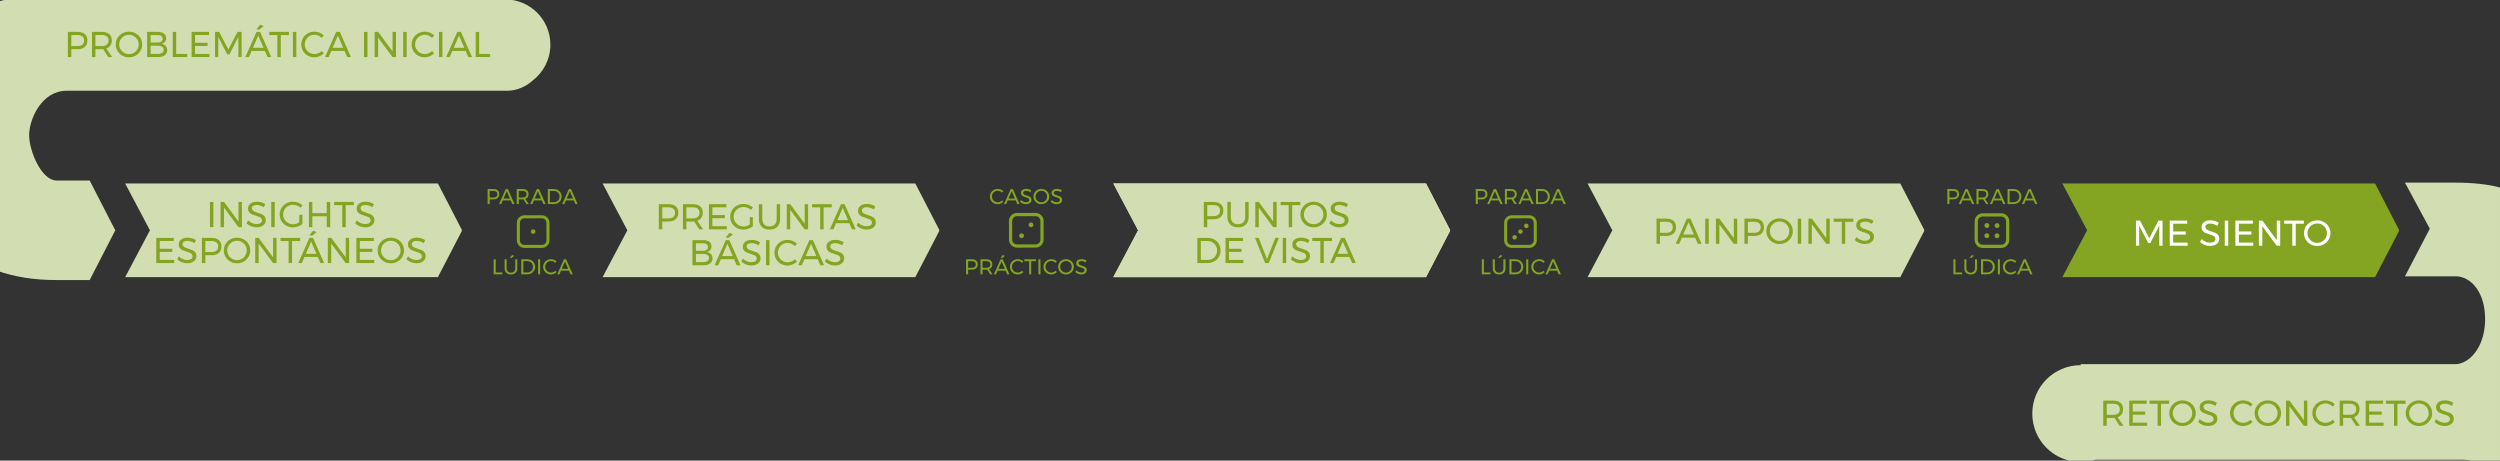 <?xml version="1.0" encoding="utf-8"?>
<!-- Generator: Adobe Illustrator 15.0.2, SVG Export Plug-In . SVG Version: 6.00 Build 0)  -->
<!DOCTYPE svg PUBLIC "-//W3C//DTD SVG 1.1//EN" "http://www.w3.org/Graphics/SVG/1.1/DTD/svg11.dtd">
<svg version="1.1" id="Capa_1" xmlns="http://www.w3.org/2000/svg" xmlns:xlink="http://www.w3.org/1999/xlink" x="0px" y="0px"
	 width="1281px" height="236px" viewBox="0 0 1281 236" enable-background="new 0 0 1281 236" xml:space="preserve">
<rect x="0" y="0" width="1281" height="236" fill="#333333" stroke="none"/>
<path fill="#D2DEB2" d="M282.014,22.886c0-12.807-10.383-23.19-23.189-23.19c-0.006,0-0.01,0-0.015,0
	c-1.359-0.131-2.764-0.197-4.206-0.197H6.993c-19.738,0-48.553,27.61-48.553,72c0,46.218,24.687,72,70.553,72h16.964l13.108-25.495
	L45.951,92.5H28.993c-7.746,0-14.059-15.154-14.059-23.244c0-8.092,6.312-22.756,19.226-22.756H259.77
	c4.9,0,9.487-1.963,13.142-5.198C278.443,37.064,282.014,30.394,282.014,22.886z"/>
<rect x="0" y="-242.5" display="none" fill="#ECEED7" width="1280" height="720"/>
<g>
	<g>
		<g>
			<g>
				<g>
					<path fill="#D2DEB2" d="M985.973,118.117c0-0.26-0.1-0.729-0.299-0.929L973.698,94H813.461l12.696,24.005L813.47,142h160.237
						l11.967-23.064C985.873,118.734,985.973,118.377,985.973,118.117z"/>
				</g>
			</g>
		</g>
	</g>
	<g>
		<g>
			<g>
				<g>
					<g>
						<g>
							<g>
								<g>
									<path fill="#D2DEB2" d="M236.639,118.117c0-0.26-0.1-0.729-0.299-0.929L224.365,94H64.128l12.697,24.005L64.136,142
										h160.237l11.967-23.064C236.539,118.734,236.639,118.377,236.639,118.117z"/>
								</g>
							</g>
						</g>
					</g>
				</g>
				<g>
					<g>
						<g enable-background="new    ">
							<path fill="#83A521" d="M107.572,103.474h1.769v12.894h-1.769V103.474z"/>
							<path fill="#83A521" d="M122.196,103.474h1.75v12.894h-1.787l-7.367-9.983v9.983h-1.769v-12.894h1.787l7.386,10.002V103.474z
								"/>
							<path fill="#83A521" d="M133.312,105.307c-0.645-0.19-1.237-0.285-1.777-0.285c-0.75,0-1.348,0.144-1.796,0.433
								c-0.449,0.288-0.672,0.685-0.672,1.188c0,0.455,0.135,0.826,0.405,1.114c0.27,0.289,0.602,0.517,0.995,0.682
								c0.393,0.166,0.939,0.359,1.639,0.58c0.872,0.271,1.578,0.528,2.118,0.774c0.54,0.245,1,0.61,1.381,1.096
								c0.38,0.485,0.571,1.127,0.571,1.925c0,0.736-0.2,1.381-0.599,1.934c-0.399,0.553-0.958,0.979-1.676,1.28
								s-1.544,0.451-2.478,0.451c-0.945,0-1.867-0.184-2.763-0.553c-0.896-0.368-1.67-0.859-2.321-1.474l0.792-1.528
								c0.614,0.602,1.305,1.065,2.072,1.391c0.767,0.325,1.513,0.488,2.238,0.488c0.859,0,1.538-0.169,2.035-0.507
								c0.498-0.338,0.746-0.795,0.746-1.372c0-0.454-0.135-0.829-0.405-1.124c-0.27-0.294-0.611-0.527-1.022-0.699
								c-0.412-0.172-0.967-0.362-1.667-0.571c-0.86-0.258-1.56-0.51-2.1-0.755c-0.541-0.246-0.998-0.608-1.372-1.087
								s-0.562-1.111-0.562-1.897c0-0.688,0.19-1.295,0.571-1.823c0.38-0.528,0.915-0.933,1.603-1.216
								c0.688-0.282,1.485-0.424,2.395-0.424c0.773,0,1.532,0.114,2.274,0.341c0.743,0.228,1.403,0.531,1.98,0.912l-0.737,1.584
								C134.58,105.782,133.957,105.497,133.312,105.307z"/>
							<path fill="#83A521" d="M138.994,103.474h1.769v12.894h-1.769V103.474z"/>
							<path fill="#83A521" d="M153.361,110.067h1.565v4.734c-0.651,0.516-1.412,0.927-2.284,1.233
								c-0.872,0.308-1.738,0.461-2.597,0.461c-1.241,0-2.376-0.292-3.408-0.875c-1.031-0.583-1.845-1.381-2.44-2.395
								c-0.596-1.013-0.894-2.121-0.894-3.324s0.301-2.306,0.903-3.307c0.602-1.001,1.424-1.789,2.468-2.367
								c1.043-0.576,2.198-0.865,3.462-0.865c0.896,0,1.771,0.16,2.625,0.479c0.853,0.32,1.593,0.756,2.219,1.309l-1.013,1.289
								c-0.516-0.479-1.108-0.851-1.778-1.114c-0.669-0.265-1.354-0.396-2.054-0.396c-0.921,0-1.768,0.222-2.542,0.663
								c-0.774,0.442-1.385,1.044-1.833,1.806c-0.448,0.761-0.672,1.596-0.672,2.505c0,0.908,0.227,1.747,0.681,2.514
								c0.454,0.768,1.068,1.376,1.842,1.824c0.774,0.448,1.621,0.672,2.542,0.672c0.54,0,1.09-0.089,1.648-0.268
								c0.559-0.178,1.078-0.426,1.557-0.745V110.067z"/>
							<path fill="#83A521" d="M158.279,103.474h1.769v5.747h7.367v-5.747h1.787v12.894h-1.787v-5.544h-7.367v5.544h-1.769V103.474z
								"/>
							<path fill="#83A521" d="M171.227,103.474h10.075v1.621h-4.163v11.272h-1.768v-11.272h-4.145V103.474z"/>
							<path fill="#83A521" d="M188.992,105.307c-0.645-0.19-1.237-0.285-1.777-0.285c-0.75,0-1.348,0.144-1.796,0.433
								c-0.449,0.288-0.672,0.685-0.672,1.188c0,0.455,0.135,0.826,0.405,1.114c0.27,0.289,0.602,0.517,0.995,0.682
								c0.393,0.166,0.939,0.359,1.639,0.58c0.872,0.271,1.578,0.528,2.118,0.774c0.54,0.245,1,0.61,1.381,1.096
								c0.38,0.485,0.571,1.127,0.571,1.925c0,0.736-0.2,1.381-0.599,1.934c-0.399,0.553-0.958,0.979-1.676,1.28
								s-1.544,0.451-2.478,0.451c-0.945,0-1.867-0.184-2.763-0.553c-0.896-0.368-1.67-0.859-2.321-1.474l0.792-1.528
								c0.614,0.602,1.305,1.065,2.072,1.391c0.767,0.325,1.513,0.488,2.238,0.488c0.859,0,1.538-0.169,2.035-0.507
								c0.498-0.338,0.746-0.795,0.746-1.372c0-0.454-0.135-0.829-0.405-1.124c-0.27-0.294-0.611-0.527-1.022-0.699
								c-0.412-0.172-0.967-0.362-1.667-0.571c-0.86-0.258-1.56-0.51-2.1-0.755c-0.541-0.246-0.998-0.608-1.372-1.087
								s-0.562-1.111-0.562-1.897c0-0.688,0.19-1.295,0.571-1.823c0.38-0.528,0.915-0.933,1.603-1.216
								c0.688-0.282,1.485-0.424,2.395-0.424c0.773,0,1.532,0.114,2.274,0.341c0.743,0.228,1.403,0.531,1.98,0.912l-0.737,1.584
								C190.26,105.782,189.637,105.497,188.992,105.307z"/>
						</g>
						<g enable-background="new    ">
							<path fill="#83A521" d="M80.081,121.893h8.952v1.603h-7.183v3.979h6.428v1.603h-6.428v4.107h7.404v1.603h-9.173V121.893z"/>
							<path fill="#83A521" d="M97.773,123.726c-0.645-0.19-1.237-0.285-1.777-0.285c-0.75,0-1.348,0.144-1.796,0.433
								c-0.449,0.288-0.672,0.685-0.672,1.188c0,0.455,0.135,0.826,0.405,1.114c0.27,0.289,0.602,0.517,0.995,0.682
								c0.393,0.166,0.939,0.359,1.639,0.58c0.872,0.271,1.578,0.528,2.118,0.774c0.54,0.245,1,0.61,1.381,1.096
								c0.38,0.485,0.571,1.127,0.571,1.925c0,0.736-0.2,1.381-0.599,1.934c-0.399,0.553-0.958,0.979-1.676,1.28
								s-1.544,0.451-2.478,0.451c-0.945,0-1.867-0.184-2.763-0.553c-0.896-0.368-1.67-0.859-2.321-1.474l0.792-1.528
								c0.614,0.602,1.305,1.065,2.072,1.391c0.767,0.325,1.513,0.488,2.238,0.488c0.859,0,1.538-0.169,2.035-0.507
								c0.498-0.338,0.746-0.795,0.746-1.372c0-0.454-0.135-0.829-0.405-1.124c-0.27-0.294-0.611-0.527-1.022-0.699
								c-0.412-0.172-0.967-0.362-1.667-0.571c-0.86-0.258-1.56-0.51-2.1-0.755c-0.541-0.246-0.998-0.608-1.372-1.087
								s-0.562-1.111-0.562-1.897c0-0.688,0.19-1.295,0.571-1.823c0.38-0.528,0.915-0.933,1.603-1.216
								c0.688-0.282,1.485-0.424,2.395-0.424c0.773,0,1.532,0.114,2.274,0.341c0.743,0.228,1.403,0.531,1.98,0.912l-0.737,1.584
								C99.04,124.201,98.417,123.916,97.773,123.726z"/>
							<path fill="#83A521" d="M112.157,123.035c0.878,0.761,1.317,1.829,1.317,3.204c0,1.438-0.442,2.552-1.326,3.344
								s-2.125,1.188-3.721,1.188h-3.205v4.016h-1.769v-12.894h4.973C110.036,121.893,111.28,122.273,112.157,123.035z
								 M110.896,128.44c0.589-0.484,0.884-1.2,0.884-2.146c0-0.921-0.295-1.618-0.884-2.091s-1.437-0.709-2.542-0.709l-3.131,0.019
								v5.654h3.131C109.459,129.168,110.306,128.926,110.896,128.44z"/>
							<path fill="#83A521" d="M124.867,122.647c1.038,0.578,1.857,1.366,2.459,2.367c0.602,1.001,0.902,2.104,0.902,3.307
								s-0.301,2.312-0.902,3.324c-0.602,1.014-1.421,1.812-2.459,2.395c-1.038,0.583-2.177,0.875-3.417,0.875
								s-2.379-0.292-3.417-0.875c-1.038-0.583-1.857-1.381-2.459-2.395c-0.602-1.013-0.903-2.121-0.903-3.324
								s0.301-2.306,0.903-3.307c0.602-1.001,1.418-1.789,2.45-2.367c1.031-0.576,2.173-0.865,3.426-0.865
								C122.69,121.782,123.829,122.071,124.867,122.647z M118.973,124.029c-0.768,0.442-1.379,1.041-1.833,1.796
								s-0.681,1.587-0.681,2.496c0,0.908,0.227,1.743,0.681,2.505s1.065,1.366,1.833,1.814c0.767,0.448,1.599,0.672,2.496,0.672
								c0.896,0,1.722-0.224,2.478-0.672c0.755-0.448,1.356-1.053,1.805-1.814s0.672-1.597,0.672-2.505
								c0-0.909-0.224-1.741-0.672-2.496s-1.05-1.354-1.805-1.796c-0.755-0.442-1.582-0.663-2.478-0.663
								C120.572,123.366,119.74,123.587,118.973,124.029z"/>
							<path fill="#83A521" d="M139.943,121.893h1.75v12.894h-1.787l-7.367-9.983v9.983h-1.769v-12.894h1.787l7.386,10.002V121.893z
								"/>
							<path fill="#83A521" d="M143.737,121.893h10.075v1.621h-4.163v11.272h-1.768v-11.272h-4.145V121.893z"/>
							<path fill="#83A521" d="M164.182,134.786l-1.363-3.131h-6.796l-1.345,3.131h-1.86l5.729-12.894h1.842l5.71,12.894H164.182z
								 M156.722,130.053h5.416l-2.726-6.263L156.722,130.053z M160.461,118.172l1.768,0.773l-2.284,1.806l-1.455-0.185
								L160.461,118.172z"/>
							<path fill="#83A521" d="M177.149,121.893h1.75v12.894h-1.787l-7.367-9.983v9.983h-1.769v-12.894h1.787l7.386,10.002V121.893z
								"/>
							<path fill="#83A521" d="M182.601,121.893h8.952v1.603h-7.183v3.979h6.428v1.603h-6.428v4.107h7.404v1.603h-9.173V121.893z"/>
							<path fill="#83A521" d="M203.682,122.647c1.038,0.578,1.857,1.366,2.459,2.367c0.602,1.001,0.902,2.104,0.902,3.307
								s-0.301,2.312-0.902,3.324c-0.602,1.014-1.421,1.812-2.459,2.395c-1.038,0.583-2.177,0.875-3.417,0.875
								s-2.379-0.292-3.417-0.875c-1.038-0.583-1.857-1.381-2.459-2.395c-0.602-1.013-0.903-2.121-0.903-3.324
								s0.301-2.306,0.903-3.307c0.602-1.001,1.418-1.789,2.45-2.367c1.031-0.576,2.173-0.865,3.426-0.865
								C201.505,121.782,202.644,122.071,203.682,122.647z M197.788,124.029c-0.768,0.442-1.379,1.041-1.833,1.796
								s-0.681,1.587-0.681,2.496c0,0.908,0.227,1.743,0.681,2.505s1.065,1.366,1.833,1.814c0.767,0.448,1.599,0.672,2.496,0.672
								c0.896,0,1.722-0.224,2.478-0.672c0.755-0.448,1.356-1.053,1.805-1.814s0.672-1.597,0.672-2.505
								c0-0.909-0.224-1.741-0.672-2.496s-1.05-1.354-1.805-1.796c-0.755-0.442-1.582-0.663-2.478-0.663
								C199.387,123.366,198.555,123.587,197.788,124.029z"/>
							<path fill="#83A521" d="M215.249,123.726c-0.645-0.19-1.237-0.285-1.777-0.285c-0.75,0-1.348,0.144-1.796,0.433
								c-0.449,0.288-0.672,0.685-0.672,1.188c0,0.455,0.135,0.826,0.405,1.114c0.27,0.289,0.602,0.517,0.995,0.682
								c0.393,0.166,0.939,0.359,1.639,0.58c0.872,0.271,1.578,0.528,2.118,0.774c0.54,0.245,1,0.61,1.381,1.096
								c0.38,0.485,0.571,1.127,0.571,1.925c0,0.736-0.2,1.381-0.599,1.934c-0.399,0.553-0.958,0.979-1.676,1.28
								s-1.544,0.451-2.478,0.451c-0.945,0-1.867-0.184-2.763-0.553c-0.896-0.368-1.67-0.859-2.321-1.474l0.792-1.528
								c0.614,0.602,1.305,1.065,2.072,1.391c0.767,0.325,1.513,0.488,2.238,0.488c0.859,0,1.538-0.169,2.035-0.507
								c0.498-0.338,0.746-0.795,0.746-1.372c0-0.454-0.135-0.829-0.405-1.124c-0.27-0.294-0.611-0.527-1.022-0.699
								c-0.412-0.172-0.967-0.362-1.667-0.571c-0.86-0.258-1.56-0.51-2.1-0.755c-0.541-0.246-0.998-0.608-1.372-1.087
								s-0.562-1.111-0.562-1.897c0-0.688,0.19-1.295,0.571-1.823c0.38-0.528,0.915-0.933,1.603-1.216
								c0.688-0.282,1.485-0.424,2.395-0.424c0.773,0,1.532,0.114,2.274,0.341c0.743,0.228,1.403,0.531,1.98,0.912l-0.737,1.584
								C216.516,124.201,215.893,123.916,215.249,123.726z"/>
						</g>
					</g>
				</g>
			</g>
			<g>
				<g>
					<g>
						<g>
							<path fill="#EADFD4" d="M742.971,118.117c0-0.26-0.103-0.729-0.299-0.929L730.695,94H570.46l12.697,24.005L570.468,142
								h160.234l11.97-23.064C742.868,118.734,742.971,118.377,742.971,118.117z"/>
						</g>
					</g>
				</g>
				<g>
					<g>
						<g>
							<path fill="#D2DEB2" d="M742.971,118.117c0-0.26-0.103-0.729-0.299-0.929L730.695,94H570.46l12.697,24.005L570.468,142
								h160.234l11.97-23.064C742.868,118.734,742.971,118.377,742.971,118.117z"/>
						</g>
					</g>
				</g>
				<g>
					<g enable-background="new    ">
						<path fill="#83A521" d="M625.527,104.616c0.878,0.761,1.317,1.829,1.317,3.204c0,1.438-0.442,2.552-1.326,3.344
							s-2.125,1.188-3.721,1.188h-3.205v4.016h-1.769v-12.894h4.973C623.406,103.474,624.649,103.854,625.527,104.616z
							 M624.265,110.021c0.589-0.484,0.884-1.2,0.884-2.146c0-0.921-0.295-1.618-0.884-2.091s-1.437-0.709-2.542-0.709l-3.131,0.019
							v5.654h3.131C622.829,110.749,623.676,110.507,624.265,110.021z"/>
						<path fill="#83A521" d="M631.66,113.89c0.657,0.67,1.562,1.004,2.717,1.004c1.142,0,2.038-0.334,2.689-1.004
							c0.651-0.669,0.977-1.6,0.977-2.79v-7.626h1.768v7.626c0,1.683-0.482,3.002-1.446,3.96c-0.964,0.958-2.293,1.437-3.988,1.437
							c-1.707,0-3.045-0.479-4.016-1.437c-0.97-0.958-1.455-2.277-1.455-3.96v-7.626h1.769v7.626
							C630.675,112.29,631.003,113.221,631.66,113.89z"/>
						<path fill="#83A521" d="M652.391,103.474h1.75v12.894h-1.787l-7.367-9.983v9.983h-1.769v-12.894h1.786l7.387,10.002V103.474z"
							/>
						<path fill="#83A521" d="M656.186,103.474h10.074v1.621h-4.162v11.272h-1.768v-11.272h-4.145V103.474z"/>
						<path fill="#83A521" d="M676.53,104.229c1.037,0.578,1.856,1.366,2.459,2.367c0.602,1.001,0.902,2.104,0.902,3.307
							s-0.301,2.312-0.902,3.324c-0.603,1.014-1.422,1.812-2.459,2.395c-1.039,0.583-2.178,0.875-3.418,0.875
							s-2.379-0.292-3.416-0.875c-1.038-0.583-1.857-1.381-2.459-2.395c-0.602-1.013-0.902-2.121-0.902-3.324
							s0.301-2.306,0.902-3.307s1.418-1.789,2.449-2.367c1.031-0.576,2.174-0.865,3.426-0.865
							C674.352,103.363,675.49,103.652,676.53,104.229z M670.635,105.61c-0.768,0.442-1.379,1.041-1.833,1.796
							s-0.681,1.587-0.681,2.496c0,0.908,0.227,1.743,0.681,2.505s1.065,1.366,1.833,1.814s1.6,0.672,2.496,0.672
							c0.896,0,1.722-0.224,2.477-0.672c0.756-0.448,1.357-1.053,1.805-1.814c0.449-0.762,0.673-1.597,0.673-2.505
							c0-0.909-0.224-1.741-0.673-2.496c-0.447-0.755-1.049-1.354-1.805-1.796c-0.755-0.442-1.581-0.663-2.477-0.663
							C672.235,104.947,671.403,105.168,670.635,105.61z"/>
						<path fill="#83A521" d="M688.096,105.307c-0.645-0.19-1.237-0.285-1.777-0.285c-0.75,0-1.348,0.144-1.796,0.433
							c-0.448,0.288-0.673,0.685-0.673,1.188c0,0.455,0.135,0.826,0.406,1.114c0.27,0.289,0.602,0.517,0.994,0.682
							c0.393,0.166,0.939,0.359,1.639,0.58c0.872,0.271,1.578,0.528,2.119,0.774c0.539,0.245,1,0.61,1.381,1.096
							s0.571,1.127,0.571,1.925c0,0.736-0.2,1.381-0.599,1.934c-0.399,0.553-0.958,0.979-1.676,1.28
							c-0.719,0.301-1.545,0.451-2.479,0.451c-0.945,0-1.866-0.184-2.762-0.553c-0.896-0.368-1.67-0.859-2.321-1.474l0.792-1.528
							c0.613,0.602,1.305,1.065,2.072,1.391s1.514,0.488,2.238,0.488c0.859,0,1.537-0.169,2.035-0.507
							c0.497-0.338,0.746-0.795,0.746-1.372c0-0.454-0.136-0.829-0.406-1.124c-0.27-0.294-0.61-0.527-1.021-0.699
							c-0.412-0.172-0.967-0.362-1.667-0.571c-0.86-0.258-1.56-0.51-2.101-0.755c-0.54-0.246-0.997-0.608-1.371-1.087
							c-0.375-0.479-0.562-1.111-0.562-1.897c0-0.688,0.19-1.295,0.571-1.823c0.38-0.528,0.915-0.933,1.603-1.216
							c0.688-0.282,1.485-0.424,2.395-0.424c0.773,0,1.531,0.114,2.274,0.341c0.743,0.228,1.403,0.531,1.98,0.912l-0.737,1.584
							C689.364,105.782,688.74,105.497,688.096,105.307z"/>
					</g>
				</g>
				<g>
					<g enable-background="new    ">
						<path fill="#83A521" d="M622.184,122.73c1.013,0.56,1.808,1.33,2.385,2.312c0.577,0.983,0.866,2.082,0.866,3.298
							c0,1.215-0.292,2.314-0.875,3.297c-0.583,0.982-1.385,1.753-2.404,2.312s-2.161,0.838-3.426,0.838h-5.194v-12.894h5.25
							C620.038,121.893,621.171,122.172,622.184,122.73z M621.263,132.558c0.73-0.418,1.308-0.995,1.731-1.731
							c0.423-0.737,0.635-1.56,0.635-2.469c0-0.921-0.215-1.749-0.645-2.486c-0.43-0.736-1.016-1.316-1.759-1.74
							s-1.569-0.636-2.477-0.636h-3.444v9.688h3.518C619.719,133.184,620.532,132.975,621.263,132.558z"/>
						<path fill="#83A521" d="M627.958,121.893h8.952v1.603h-7.183v3.979h6.428v1.603h-6.428v4.107h7.404v1.603h-9.173V121.893z"/>
						<path fill="#83A521" d="M643.062,121.893h1.897l4.254,10.923l4.256-10.923h1.859l-5.23,12.894h-1.842L643.062,121.893z"/>
						<path fill="#83A521" d="M657.262,121.893h1.77v12.894h-1.77V121.893z"/>
						<path fill="#83A521" d="M668.378,123.726c-0.645-0.19-1.237-0.285-1.777-0.285c-0.749,0-1.349,0.144-1.796,0.433
							c-0.449,0.288-0.672,0.685-0.672,1.188c0,0.455,0.135,0.826,0.404,1.114c0.271,0.289,0.602,0.517,0.995,0.682
							c0.393,0.166,0.939,0.359,1.64,0.58c0.871,0.271,1.577,0.528,2.117,0.774c0.541,0.245,1.001,0.61,1.382,1.096
							c0.38,0.485,0.571,1.127,0.571,1.925c0,0.736-0.199,1.381-0.599,1.934s-0.958,0.979-1.677,1.28
							c-0.718,0.301-1.544,0.451-2.477,0.451c-0.945,0-1.867-0.184-2.764-0.553c-0.896-0.368-1.67-0.859-2.32-1.474l0.792-1.528
							c0.614,0.602,1.305,1.065,2.072,1.391c0.767,0.325,1.513,0.488,2.237,0.488c0.859,0,1.539-0.169,2.035-0.507
							c0.498-0.338,0.746-0.795,0.746-1.372c0-0.454-0.135-0.829-0.404-1.124c-0.271-0.294-0.611-0.527-1.022-0.699
							s-0.968-0.362-1.667-0.571c-0.859-0.258-1.56-0.51-2.1-0.755c-0.541-0.246-0.998-0.608-1.373-1.087
							c-0.374-0.479-0.561-1.111-0.561-1.897c0-0.688,0.189-1.295,0.57-1.823s0.914-0.933,1.603-1.216
							c0.688-0.282,1.485-0.424,2.395-0.424c0.773,0,1.532,0.114,2.274,0.341c0.743,0.228,1.402,0.531,1.98,0.912l-0.736,1.584
							C669.646,124.201,669.023,123.916,668.378,123.726z"/>
						<path fill="#83A521" d="M672.403,121.893h10.075v1.621h-4.163v11.272h-1.768v-11.272h-4.145V121.893z"/>
						<path fill="#83A521" d="M692.848,134.786l-1.363-3.131h-6.797l-1.344,3.131h-1.861l5.729-12.894h1.842l5.711,12.894H692.848z
							 M685.388,130.053h5.415l-2.726-6.263L685.388,130.053z"/>
					</g>
				</g>
			</g>
			<g>
				<g>
					<g enable-background="new    ">
						<path fill="#83A521" d="M857.502,113.164c0.879,0.761,1.317,1.829,1.317,3.204c0,1.438-0.442,2.552-1.326,3.344
							s-2.124,1.188-3.721,1.188h-3.204v4.016h-1.77v-12.894h4.974C855.381,112.021,856.625,112.402,857.502,113.164z
							 M856.24,118.569c0.59-0.484,0.885-1.2,0.885-2.146c0-0.921-0.295-1.618-0.885-2.091c-0.589-0.473-1.436-0.709-2.541-0.709
							l-3.131,0.019v5.654h3.131C854.805,119.297,855.652,119.055,856.24,118.569z"/>
						<path fill="#83A521" d="M869.982,124.915l-1.363-3.131h-6.796l-1.346,3.131h-1.859l5.729-12.894h1.842l5.709,12.894H869.982z
							 M862.522,120.182h5.416l-2.727-6.263L862.522,120.182z"/>
						<path fill="#83A521" d="M873.776,112.021h1.77v12.894h-1.77V112.021z"/>
						<path fill="#83A521" d="M888.401,112.021h1.75v12.894h-1.787l-7.367-9.983v9.983h-1.769v-12.894h1.786l7.387,10.002V112.021z"
							/>
						<path fill="#83A521" d="M902.555,113.164c0.879,0.761,1.317,1.829,1.317,3.204c0,1.438-0.442,2.552-1.326,3.344
							s-2.124,1.188-3.721,1.188h-3.204v4.016h-1.77v-12.894h4.974C900.434,112.021,901.678,112.402,902.555,113.164z
							 M901.293,118.569c0.59-0.484,0.885-1.2,0.885-2.146c0-0.921-0.295-1.618-0.885-2.091c-0.589-0.473-1.436-0.709-2.541-0.709
							l-3.131,0.019v5.654h3.131C899.858,119.297,900.704,119.055,901.293,118.569z"/>
						<path fill="#83A521" d="M915.264,112.776c1.038,0.578,1.857,1.366,2.459,2.367s0.902,2.104,0.902,3.307
							s-0.301,2.312-0.902,3.324c-0.602,1.014-1.421,1.812-2.459,2.395c-1.037,0.583-2.176,0.875-3.416,0.875
							s-2.379-0.292-3.417-0.875s-1.857-1.381-2.459-2.395c-0.603-1.013-0.903-2.121-0.903-3.324s0.301-2.306,0.903-3.307
							c0.602-1.001,1.418-1.789,2.45-2.367c1.031-0.576,2.173-0.865,3.426-0.865C913.088,111.911,914.227,112.2,915.264,112.776z
							 M909.37,114.158c-0.768,0.442-1.379,1.041-1.833,1.796s-0.682,1.587-0.682,2.496c0,0.908,0.228,1.743,0.682,2.505
							s1.065,1.366,1.833,1.814c0.767,0.448,1.599,0.672,2.495,0.672s1.723-0.224,2.479-0.672c0.754-0.448,1.355-1.053,1.805-1.814
							c0.447-0.762,0.672-1.597,0.672-2.505c0-0.909-0.225-1.741-0.672-2.496c-0.449-0.755-1.051-1.354-1.805-1.796
							c-0.756-0.442-1.582-0.663-2.479-0.663S910.137,113.716,909.37,114.158z"/>
						<path fill="#83A521" d="M921.168,112.021h1.768v12.894h-1.768V112.021z"/>
						<path fill="#83A521" d="M935.792,112.021h1.75v12.894h-1.787l-7.367-9.983v9.983h-1.769v-12.894h1.787l7.386,10.002V112.021z"
							/>
						<path fill="#83A521" d="M939.586,112.021h10.075v1.621h-4.163v11.272h-1.768v-11.272h-4.145V112.021z"/>
						<path fill="#83A521" d="M957.352,113.854c-0.645-0.19-1.238-0.285-1.777-0.285c-0.75,0-1.349,0.144-1.797,0.433
							c-0.448,0.288-0.672,0.685-0.672,1.188c0,0.455,0.135,0.826,0.405,1.114c0.271,0.289,0.602,0.517,0.995,0.682
							c0.393,0.166,0.939,0.359,1.639,0.58c0.871,0.271,1.578,0.528,2.118,0.774c0.54,0.245,1.001,0.61,1.382,1.096
							c0.38,0.485,0.57,1.127,0.57,1.925c0,0.736-0.199,1.381-0.598,1.934c-0.4,0.553-0.959,0.979-1.677,1.28
							s-1.544,0.451-2.478,0.451c-0.945,0-1.867-0.184-2.763-0.553c-0.896-0.368-1.67-0.859-2.321-1.474l0.793-1.528
							c0.613,0.602,1.305,1.065,2.072,1.391c0.767,0.325,1.513,0.488,2.237,0.488c0.859,0,1.538-0.169,2.035-0.507
							s0.746-0.795,0.746-1.372c0-0.454-0.136-0.829-0.405-1.124c-0.27-0.294-0.611-0.527-1.021-0.699
							c-0.412-0.172-0.968-0.362-1.668-0.571c-0.859-0.258-1.559-0.51-2.1-0.755c-0.541-0.246-0.998-0.608-1.372-1.087
							s-0.562-1.111-0.562-1.897c0-0.688,0.189-1.295,0.57-1.823s0.915-0.933,1.604-1.216c0.688-0.282,1.484-0.424,2.395-0.424
							c0.773,0,1.531,0.114,2.273,0.341c0.744,0.228,1.403,0.531,1.98,0.912l-0.736,1.584
							C958.619,114.33,957.996,114.045,957.352,113.854z"/>
					</g>
				</g>
			</g>
			<g>
				<g>
					<g>
						<g>
							<g>
								<path fill="#83A521" d="M1229.252,118.117c0-0.26-0.101-0.729-0.3-0.929L1216.979,94h-160.233l12.697,24.005L1056.75,142
									h160.235l11.967-23.064C1229.152,118.734,1229.252,118.377,1229.252,118.117z"/>
							</g>
						</g>
					</g>
				</g>
				<g>
					<g enable-background="new    ">
						<path fill="#FFFFFF" d="M1094.471,113.021h2.101l4.715,9.062l4.679-9.062h2.118v12.894h-1.657l-0.02-10.296l-4.586,8.933
							h-1.086l-4.623-8.933v10.296h-1.641V113.021z"/>
						<path fill="#FFFFFF" d="M1111.767,113.021h8.952v1.603h-7.184v3.979h6.428v1.603h-6.428v4.107h7.404v1.603h-9.173V113.021z"/>
						<path fill="#FFFFFF" d="M1134.284,114.854c-0.645-0.19-1.237-0.285-1.777-0.285c-0.749,0-1.349,0.144-1.796,0.433
							c-0.449,0.288-0.672,0.685-0.672,1.188c0,0.455,0.135,0.826,0.404,1.114c0.271,0.289,0.602,0.517,0.995,0.682
							c0.393,0.166,0.939,0.359,1.64,0.58c0.871,0.271,1.577,0.528,2.117,0.774c0.541,0.245,1.001,0.61,1.382,1.096
							c0.38,0.485,0.571,1.127,0.571,1.925c0,0.736-0.199,1.381-0.599,1.934s-0.958,0.979-1.677,1.28
							c-0.718,0.301-1.544,0.451-2.477,0.451c-0.945,0-1.867-0.184-2.764-0.553c-0.896-0.368-1.67-0.859-2.32-1.474l0.792-1.528
							c0.614,0.602,1.305,1.065,2.072,1.391c0.767,0.325,1.513,0.488,2.237,0.488c0.859,0,1.539-0.169,2.035-0.507
							c0.498-0.338,0.746-0.795,0.746-1.372c0-0.454-0.135-0.829-0.404-1.124c-0.271-0.294-0.611-0.527-1.022-0.699
							s-0.968-0.362-1.667-0.571c-0.859-0.258-1.56-0.51-2.1-0.755c-0.541-0.246-0.998-0.608-1.373-1.087
							c-0.374-0.479-0.561-1.111-0.561-1.897c0-0.688,0.189-1.295,0.57-1.823s0.914-0.933,1.603-1.216
							c0.688-0.282,1.485-0.424,2.395-0.424c0.773,0,1.532,0.114,2.274,0.341c0.743,0.228,1.402,0.531,1.98,0.912l-0.736,1.584
							C1135.552,115.33,1134.929,115.045,1134.284,114.854z"/>
						<path fill="#FFFFFF" d="M1139.967,113.021h1.768v12.894h-1.768V113.021z"/>
						<path fill="#FFFFFF" d="M1145.418,113.021h8.951v1.603h-7.183v3.979h6.429v1.603h-6.429v4.107h7.404v1.603h-9.173V113.021z"/>
						<path fill="#FFFFFF" d="M1166.619,113.021h1.75v12.894h-1.787l-7.367-9.983v9.983h-1.77v-12.894h1.787l7.387,10.002V113.021z"
							/>
						<path fill="#FFFFFF" d="M1170.412,113.021h10.076v1.621h-4.163v11.272h-1.769v-11.272h-4.145V113.021z"/>
						<path fill="#FFFFFF" d="M1190.756,113.776c1.038,0.578,1.857,1.366,2.459,2.367s0.902,2.104,0.902,3.307
							s-0.301,2.312-0.902,3.324c-0.602,1.014-1.421,1.812-2.459,2.395c-1.037,0.583-2.176,0.875-3.416,0.875
							s-2.379-0.292-3.417-0.875s-1.857-1.381-2.459-2.395c-0.603-1.013-0.903-2.121-0.903-3.324s0.301-2.306,0.903-3.307
							c0.602-1.001,1.418-1.789,2.45-2.367c1.031-0.576,2.173-0.865,3.426-0.865C1188.58,112.911,1189.719,113.2,1190.756,113.776z
							 M1184.863,115.158c-0.768,0.442-1.379,1.041-1.833,1.796s-0.682,1.587-0.682,2.496c0,0.908,0.228,1.743,0.682,2.505
							s1.065,1.366,1.833,1.814c0.767,0.448,1.599,0.672,2.495,0.672s1.723-0.224,2.479-0.672c0.754-0.448,1.355-1.053,1.805-1.814
							c0.447-0.762,0.672-1.597,0.672-2.505c0-0.909-0.225-1.741-0.672-2.496c-0.449-0.755-1.051-1.354-1.805-1.796
							c-0.756-0.442-1.582-0.663-2.479-0.663S1185.629,114.716,1184.863,115.158z"/>
					</g>
				</g>
			</g>
			<g>
				<g>
					<g>
						<g>
							<g>
								<path fill="#D2DEB2" d="M481.274,118.117c0-0.26-0.103-0.729-0.302-0.929L469,94H308.764l12.697,24.005L308.771,142h160.237
									l11.967-23.064C481.175,118.734,481.274,118.377,481.274,118.117z"/>
							</g>
						</g>
					</g>
				</g>
				<g>
					<g>
						<g enable-background="new    ">
							<path fill="#83A521" d="M346.277,105.763c0.878,0.761,1.317,1.829,1.317,3.204c0,1.438-0.442,2.552-1.326,3.344
								s-2.125,1.188-3.721,1.188h-3.205v4.016h-1.769V104.62h4.973C344.156,104.62,345.399,105.001,346.277,105.763z
								 M345.015,111.168c0.589-0.484,0.884-1.2,0.884-2.146c0-0.921-0.295-1.618-0.884-2.091s-1.437-0.709-2.542-0.709
								l-3.131,0.019v5.654h3.131C343.579,111.896,344.426,111.653,345.015,111.168z"/>
							<path fill="#83A521" d="M358.259,117.514l-2.561-4.052c-0.294,0.024-0.534,0.036-0.718,0.036h-3.278v4.016h-1.769V104.62
								h5.047c1.633,0,2.895,0.378,3.785,1.133c0.89,0.755,1.335,1.827,1.335,3.214c0,1.044-0.243,1.922-0.728,2.635
								c-0.485,0.712-1.182,1.228-2.091,1.547l3.002,4.365H358.259z M354.98,111.896c1.105,0,1.953-0.242,2.542-0.728
								c0.589-0.484,0.884-1.2,0.884-2.146c0-0.921-0.294-1.618-0.884-2.091s-1.437-0.709-2.542-0.709h-3.278v5.673H354.98z"/>
							<path fill="#83A521" d="M363.25,104.62h8.952v1.603h-7.183v3.979h6.428v1.603h-6.428v4.107h7.404v1.603h-9.173V104.62z"/>
							<path fill="#83A521" d="M384.193,111.214h1.565v4.734c-0.651,0.516-1.412,0.927-2.284,1.233
								c-0.872,0.308-1.738,0.461-2.597,0.461c-1.241,0-2.376-0.292-3.408-0.875c-1.031-0.583-1.845-1.381-2.44-2.395
								c-0.596-1.013-0.894-2.121-0.894-3.324s0.301-2.306,0.903-3.307c0.602-1.001,1.424-1.789,2.468-2.367
								c1.043-0.576,2.198-0.865,3.462-0.865c0.896,0,1.771,0.16,2.625,0.479c0.853,0.32,1.593,0.756,2.219,1.309l-1.013,1.289
								c-0.516-0.479-1.108-0.851-1.778-1.114c-0.669-0.265-1.354-0.396-2.054-0.396c-0.921,0-1.768,0.222-2.542,0.663
								c-0.774,0.442-1.385,1.044-1.833,1.806c-0.448,0.761-0.672,1.596-0.672,2.505c0,0.908,0.227,1.747,0.681,2.514
								c0.454,0.768,1.068,1.376,1.842,1.824c0.774,0.448,1.621,0.672,2.542,0.672c0.54,0,1.09-0.089,1.648-0.268
								c0.559-0.178,1.078-0.426,1.557-0.745V111.214z"/>
							<path fill="#83A521" d="M391.588,115.036c0.657,0.67,1.562,1.004,2.717,1.004c1.142,0,2.038-0.334,2.689-1.004
								c0.651-0.669,0.977-1.6,0.977-2.79v-7.626h1.768v7.626c0,1.683-0.482,3.002-1.446,3.96c-0.964,0.958-2.293,1.437-3.988,1.437
								c-1.707,0-3.045-0.479-4.016-1.437c-0.97-0.958-1.455-2.277-1.455-3.96v-7.626h1.769v7.626
								C390.602,113.437,390.93,114.367,391.588,115.036z"/>
							<path fill="#83A521" d="M412.318,104.62h1.75v12.894h-1.787l-7.367-9.983v9.983h-1.769V104.62h1.787l7.386,10.002V104.62z"/>
							<path fill="#83A521" d="M416.112,104.62h10.075v1.621h-4.163v11.272h-1.768v-11.272h-4.145V104.62z"/>
							<path fill="#83A521" d="M436.557,117.514l-1.363-3.131h-6.796l-1.345,3.131h-1.86l5.729-12.894h1.842l5.71,12.894H436.557z
								 M429.097,112.78h5.416l-2.726-6.263L429.097,112.78z"/>
							<path fill="#83A521" d="M445.887,106.453c-0.645-0.19-1.237-0.285-1.777-0.285c-0.75,0-1.348,0.144-1.796,0.433
								c-0.449,0.288-0.672,0.685-0.672,1.188c0,0.455,0.135,0.826,0.405,1.114c0.27,0.289,0.602,0.517,0.995,0.682
								c0.393,0.166,0.939,0.359,1.639,0.58c0.872,0.271,1.578,0.528,2.118,0.774c0.54,0.245,1,0.61,1.381,1.096
								c0.38,0.485,0.571,1.127,0.571,1.925c0,0.736-0.2,1.381-0.599,1.934c-0.399,0.553-0.958,0.979-1.676,1.28
								s-1.544,0.451-2.478,0.451c-0.945,0-1.867-0.184-2.763-0.553c-0.896-0.368-1.67-0.859-2.321-1.474l0.792-1.528
								c0.614,0.602,1.305,1.065,2.072,1.391c0.767,0.325,1.513,0.488,2.238,0.488c0.859,0,1.538-0.169,2.035-0.507
								c0.498-0.338,0.746-0.795,0.746-1.372c0-0.454-0.135-0.829-0.405-1.124c-0.27-0.294-0.611-0.527-1.022-0.699
								c-0.412-0.172-0.967-0.362-1.667-0.571c-0.86-0.258-1.56-0.51-2.1-0.755c-0.541-0.246-0.998-0.608-1.372-1.087
								s-0.562-1.111-0.562-1.897c0-0.688,0.19-1.295,0.571-1.823c0.38-0.528,0.915-0.933,1.603-1.216
								c0.688-0.282,1.485-0.424,2.395-0.424c0.773,0,1.532,0.114,2.274,0.341c0.743,0.228,1.403,0.531,1.98,0.912l-0.737,1.584
								C447.155,106.929,446.531,106.644,445.887,106.453z"/>
						</g>
						<g enable-background="new    ">
							<path fill="#83A521" d="M363.425,123.895c0.755,0.571,1.133,1.36,1.133,2.367c0,0.736-0.209,1.36-0.626,1.869
								c-0.417,0.51-0.989,0.851-1.713,1.022c0.896,0.136,1.599,0.494,2.109,1.077c0.509,0.584,0.764,1.312,0.764,2.184
								c0,1.104-0.414,1.968-1.243,2.588c-0.829,0.62-1.974,0.93-3.435,0.93h-5.6v-12.894h5.507
								C361.635,123.038,362.67,123.324,363.425,123.895z M362.08,128.002c0.436-0.337,0.654-0.819,0.654-1.445
								c0-0.614-0.218-1.087-0.654-1.419c-0.436-0.331-1.053-0.49-1.851-0.479h-3.647v3.85h3.647
								C361.027,128.509,361.644,128.34,362.08,128.002z M362.476,133.768c0.54-0.375,0.81-0.899,0.81-1.575
								c0-0.65-0.27-1.16-0.81-1.528c-0.541-0.369-1.29-0.553-2.247-0.553h-3.647v4.199h3.647
								C361.187,134.323,361.936,134.143,362.476,133.768z"/>
							<path fill="#83A521" d="M377.506,135.932l-1.363-3.131h-6.796l-1.345,3.131h-1.86l5.729-12.894h1.842l5.71,12.894H377.506z
								 M370.046,131.198h5.416l-2.726-6.263L370.046,131.198z M373.785,119.317l1.768,0.773l-2.284,1.806l-1.455-0.185
								L373.785,119.317z"/>
							<path fill="#83A521" d="M386.836,124.871c-0.645-0.19-1.237-0.285-1.777-0.285c-0.75,0-1.348,0.144-1.796,0.433
								c-0.449,0.288-0.672,0.685-0.672,1.188c0,0.455,0.135,0.826,0.405,1.114c0.27,0.289,0.602,0.517,0.995,0.682
								c0.393,0.166,0.939,0.359,1.639,0.58c0.872,0.271,1.578,0.528,2.118,0.774c0.54,0.245,1,0.61,1.381,1.096
								c0.38,0.485,0.571,1.127,0.571,1.925c0,0.736-0.2,1.381-0.599,1.934c-0.399,0.553-0.958,0.979-1.676,1.28
								s-1.544,0.451-2.478,0.451c-0.945,0-1.867-0.184-2.763-0.553c-0.896-0.368-1.67-0.859-2.321-1.474l0.792-1.528
								c0.614,0.602,1.305,1.065,2.072,1.391c0.767,0.325,1.513,0.488,2.238,0.488c0.859,0,1.538-0.169,2.035-0.507
								c0.498-0.338,0.746-0.795,0.746-1.372c0-0.454-0.135-0.829-0.405-1.124c-0.27-0.294-0.611-0.527-1.022-0.699
								c-0.412-0.172-0.967-0.362-1.667-0.571c-0.86-0.258-1.56-0.51-2.1-0.755c-0.541-0.246-0.998-0.608-1.372-1.087
								s-0.562-1.111-0.562-1.897c0-0.688,0.19-1.295,0.571-1.823c0.38-0.528,0.915-0.933,1.603-1.216
								c0.688-0.282,1.485-0.424,2.395-0.424c0.773,0,1.532,0.114,2.274,0.341c0.743,0.228,1.403,0.531,1.98,0.912l-0.737,1.584
								C388.103,125.347,387.48,125.062,386.836,124.871z"/>
							<path fill="#83A521" d="M392.517,123.038h1.769v12.894h-1.769V123.038z"/>
							<path fill="#83A521" d="M405.595,124.926c-0.651-0.288-1.32-0.433-2.007-0.433c-0.909,0-1.744,0.222-2.505,0.663
								c-0.761,0.442-1.363,1.041-1.805,1.796c-0.442,0.755-0.663,1.587-0.663,2.496c0,0.896,0.221,1.726,0.663,2.486
								c0.442,0.762,1.043,1.363,1.805,1.806c0.761,0.441,1.596,0.663,2.505,0.663c0.675,0,1.338-0.139,1.989-0.415
								c0.65-0.276,1.228-0.653,1.731-1.133l1.068,1.16c-0.651,0.639-1.406,1.14-2.266,1.502s-1.731,0.543-2.615,0.543
								c-1.228,0-2.352-0.292-3.371-0.875c-1.02-0.583-1.824-1.378-2.413-2.385s-0.884-2.118-0.884-3.334
								c0-1.203,0.298-2.306,0.894-3.307c0.595-1.001,1.409-1.789,2.44-2.367c1.032-0.576,2.167-0.865,3.408-0.865
								c0.896,0,1.765,0.169,2.606,0.507c0.841,0.338,1.568,0.813,2.183,1.427l-1.05,1.271
								C406.817,125.617,406.246,125.215,405.595,124.926z"/>
							<path fill="#83A521" d="M420.349,135.932l-1.363-3.131h-6.796l-1.345,3.131h-1.86l5.729-12.894h1.842l5.71,12.894H420.349z
								 M412.889,131.198h5.416l-2.726-6.263L412.889,131.198z"/>
							<path fill="#83A521" d="M429.678,124.871c-0.645-0.19-1.237-0.285-1.777-0.285c-0.75,0-1.348,0.144-1.796,0.433
								c-0.449,0.288-0.672,0.685-0.672,1.188c0,0.455,0.135,0.826,0.405,1.114c0.27,0.289,0.602,0.517,0.995,0.682
								c0.393,0.166,0.939,0.359,1.639,0.58c0.872,0.271,1.578,0.528,2.118,0.774c0.54,0.245,1,0.61,1.381,1.096
								c0.38,0.485,0.571,1.127,0.571,1.925c0,0.736-0.2,1.381-0.599,1.934c-0.399,0.553-0.958,0.979-1.676,1.28
								s-1.544,0.451-2.478,0.451c-0.945,0-1.867-0.184-2.763-0.553c-0.896-0.368-1.67-0.859-2.321-1.474l0.792-1.528
								c0.614,0.602,1.305,1.065,2.072,1.391c0.767,0.325,1.513,0.488,2.238,0.488c0.859,0,1.538-0.169,2.035-0.507
								c0.498-0.338,0.746-0.795,0.746-1.372c0-0.454-0.135-0.829-0.405-1.124c-0.27-0.294-0.611-0.527-1.022-0.699
								c-0.412-0.172-0.967-0.362-1.667-0.571c-0.86-0.258-1.56-0.51-2.1-0.755c-0.541-0.246-0.998-0.608-1.372-1.087
								s-0.562-1.111-0.562-1.897c0-0.688,0.19-1.295,0.571-1.823c0.38-0.528,0.915-0.933,1.603-1.216
								c0.688-0.282,1.485-0.424,2.395-0.424c0.773,0,1.532,0.114,2.274,0.341c0.743,0.228,1.403,0.531,1.98,0.912l-0.737,1.584
								C430.946,125.347,430.323,125.062,429.678,124.871z"/>
						</g>
					</g>
				</g>
			</g>
			<g>
				<g>
					<g enable-background="new    ">
						<path fill="#83A521" d="M1003.024,97.545c0.524,0.454,0.787,1.093,0.787,1.914c0,0.857-0.265,1.523-0.793,1.996
							c-0.527,0.473-1.268,0.709-2.222,0.709h-1.914v2.398h-1.056v-7.7h2.97C1001.757,96.862,1002.499,97.09,1003.024,97.545z
							 M1002.27,100.773c0.353-0.29,0.528-0.717,0.528-1.282c0-0.55-0.176-0.966-0.528-1.248c-0.352-0.282-0.857-0.424-1.518-0.424
							l-1.87,0.011v3.377h1.87C1001.412,101.207,1001.918,101.062,1002.27,100.773z"/>
						<path fill="#83A521" d="M1010.477,104.562l-0.814-1.87h-4.059l-0.803,1.87h-1.111l3.421-7.7h1.101l3.409,7.7H1010.477z
							 M1006.022,101.735h3.234l-1.629-3.74L1006.022,101.735z"/>
						<path fill="#83A521" d="M1017.714,104.562l-1.528-2.42c-0.176,0.015-0.319,0.021-0.43,0.021h-1.958v2.398h-1.056v-7.7h3.014
							c0.976,0,1.729,0.226,2.261,0.677s0.798,1.091,0.798,1.92c0,0.623-0.145,1.147-0.436,1.572
							c-0.289,0.426-0.705,0.733-1.248,0.924l1.793,2.607H1017.714z M1015.756,101.207c0.66,0,1.166-0.145,1.518-0.434
							c0.353-0.29,0.529-0.717,0.529-1.282c0-0.55-0.177-0.966-0.529-1.248c-0.352-0.282-0.857-0.424-1.518-0.424h-1.958v3.388
							H1015.756z"/>
						<path fill="#83A521" d="M1026.415,104.562l-0.813-1.87h-4.06l-0.803,1.87h-1.11l3.42-7.7h1.101l3.409,7.7H1026.415z
							 M1021.961,101.735h3.233l-1.628-3.74L1021.961,101.735z"/>
						<path fill="#83A521" d="M1033.846,97.363c0.605,0.334,1.08,0.794,1.424,1.38c0.346,0.587,0.518,1.243,0.518,1.97
							c0,0.726-0.174,1.382-0.522,1.969s-0.827,1.047-1.436,1.38c-0.608,0.334-1.291,0.501-2.046,0.501h-3.102v-7.7h3.135
							C1032.565,96.862,1033.24,97.029,1033.846,97.363z M1033.295,103.231c0.438-0.249,0.781-0.594,1.035-1.034
							c0.252-0.439,0.379-0.931,0.379-1.474c0-0.55-0.129-1.045-0.385-1.485c-0.257-0.439-0.607-0.786-1.051-1.039
							s-0.938-0.38-1.479-0.38h-2.058v5.786h2.102C1032.373,103.605,1032.86,103.48,1033.295,103.231z"/>
						<path fill="#83A521" d="M1042.826,104.562l-0.813-1.87h-4.06l-0.803,1.87h-1.11l3.421-7.7h1.1l3.41,7.7H1042.826z
							 M1038.372,101.735h3.233l-1.627-3.74L1038.372,101.735z"/>
					</g>
					<g enable-background="new    ">
						<path fill="#83A521" d="M1000.934,132.862h1.056v6.743h3.366v0.957h-4.422V132.862z"/>
						<path fill="#83A521" d="M1008.177,139.083c0.392,0.399,0.933,0.6,1.622,0.6c0.682,0,1.218-0.2,1.606-0.6
							s0.583-0.955,0.583-1.667v-4.554h1.056v4.554c0,1.005-0.288,1.794-0.863,2.365c-0.575,0.572-1.37,0.858-2.382,0.858
							c-1.02,0-1.818-0.286-2.397-0.858c-0.579-0.571-0.869-1.36-0.869-2.365v-4.554h1.056v4.554
							C1007.588,138.128,1007.784,138.684,1008.177,139.083z M1010.405,130.641l1.056,0.462l-1.364,1.078l-0.869-0.11
							L1010.405,130.641z"/>
						<path fill="#83A521" d="M1020.244,133.363c0.605,0.334,1.08,0.794,1.424,1.38c0.346,0.587,0.518,1.243,0.518,1.97
							c0,0.726-0.174,1.382-0.522,1.969s-0.827,1.047-1.436,1.38c-0.608,0.334-1.291,0.501-2.046,0.501h-3.102v-7.7h3.135
							C1018.963,132.862,1019.639,133.029,1020.244,133.363z M1019.694,139.231c0.438-0.249,0.781-0.594,1.035-1.034
							c0.252-0.439,0.379-0.931,0.379-1.474c0-0.55-0.129-1.045-0.385-1.485c-0.257-0.439-0.607-0.786-1.051-1.039
							s-0.938-0.38-1.479-0.38h-2.058v5.786h2.102C1018.772,139.605,1019.258,139.48,1019.694,139.231z"/>
						<path fill="#83A521" d="M1023.693,132.862h1.056v7.7h-1.056V132.862z"/>
						<path fill="#83A521" d="M1031.502,133.99c-0.389-0.173-0.788-0.259-1.199-0.259c-0.543,0-1.041,0.132-1.496,0.396
							c-0.454,0.264-0.813,0.621-1.078,1.072c-0.264,0.451-0.396,0.947-0.396,1.49c0,0.535,0.132,1.03,0.396,1.485
							c0.265,0.454,0.624,0.813,1.078,1.078c0.455,0.264,0.953,0.396,1.496,0.396c0.404,0,0.8-0.082,1.188-0.247
							s0.733-0.391,1.034-0.677l0.638,0.693c-0.389,0.381-0.84,0.68-1.353,0.896c-0.514,0.216-1.034,0.324-1.562,0.324
							c-0.733,0-1.404-0.174-2.013-0.522s-1.089-0.823-1.441-1.425c-0.352-0.602-0.528-1.265-0.528-1.991
							c0-0.719,0.178-1.376,0.534-1.975c0.355-0.598,0.841-1.068,1.458-1.413c0.615-0.345,1.293-0.517,2.034-0.517
							c0.535,0,1.054,0.101,1.557,0.302c0.503,0.202,0.937,0.486,1.304,0.853l-0.627,0.76
							C1032.233,134.402,1031.891,134.162,1031.502,133.99z"/>
						<path fill="#83A521" d="M1040.313,140.562l-0.813-1.87h-4.06l-0.803,1.87h-1.11l3.421-7.7h1.1l3.41,7.7H1040.313z
							 M1035.859,137.735h3.233l-1.627-3.74L1035.859,137.735z"/>
					</g>
					<g>
						<path fill="#83A521" d="M1029.238,111.824c-0.63-1.484-2.104-2.53-3.813-2.529l-9.492,0.003c-2.277,0-4.141,1.863-4.141,4.142
							l0.006,9.496c0.002,2.277,1.861,4.14,4.141,4.139l9.494-0.004c2.277,0,4.14-1.86,4.138-4.141l-0.001-9.499
							C1029.564,112.863,1029.447,112.317,1029.238,111.824z M1027.718,112.458c0.123,0.297,0.189,0.629,0.191,0.974l0.001,9.5
							c0.002,1.389-1.092,2.481-2.48,2.481l-9.494,0.005c-1.389-0.002-2.48-1.093-2.48-2.482l-0.002-9.498
							c0-1.391,1.091-2.482,2.48-2.483l9.491-0.003C1026.467,110.949,1027.343,111.564,1027.718,112.458z"/>
						<circle fill="#83A521" cx="1023.273" cy="120.82" r="1.24"/>
						<circle fill="#83A521" cx="1018.073" cy="115.545" r="1.242"/>
						<path fill="#83A521" d="M1022.92,114.41c-0.653,0.211-1.012,0.911-0.801,1.562c0.213,0.654,0.912,1.01,1.565,0.797
							c0.649-0.211,1.01-0.91,0.797-1.564C1024.27,114.554,1023.571,114.198,1022.92,114.41z"/>
						<circle fill="#83A521" cx="1018.041" cy="120.78" r="1.242"/>
					</g>
				</g>
				<g>
					<g enable-background="new    ">
						<path fill="#83A521" d="M761.377,97.545c0.524,0.454,0.787,1.093,0.787,1.914c0,0.857-0.265,1.523-0.793,1.996
							c-0.527,0.473-1.268,0.709-2.222,0.709h-1.914v2.398h-1.056v-7.7h2.97C760.111,96.862,760.853,97.09,761.377,97.545z
							 M760.623,100.773c0.353-0.29,0.528-0.717,0.528-1.282c0-0.55-0.176-0.966-0.528-1.248c-0.352-0.282-0.857-0.424-1.518-0.424
							l-1.87,0.011v3.377h1.87C759.766,101.207,760.272,101.062,760.623,100.773z"/>
						<path fill="#83A521" d="M768.83,104.562l-0.814-1.87h-4.059l-0.803,1.87h-1.111l3.421-7.7h1.101l3.409,7.7H768.83z
							 M764.375,101.735h3.234l-1.629-3.74L764.375,101.735z"/>
						<path fill="#83A521" d="M776.068,104.562l-1.528-2.42c-0.176,0.015-0.319,0.021-0.43,0.021h-1.958v2.398h-1.056v-7.7h3.014
							c0.976,0,1.729,0.226,2.261,0.677s0.798,1.091,0.798,1.92c0,0.623-0.145,1.147-0.436,1.572
							c-0.289,0.426-0.705,0.733-1.248,0.924l1.793,2.607H776.068z M774.11,101.207c0.66,0,1.166-0.145,1.518-0.434
							c0.353-0.29,0.529-0.717,0.529-1.282c0-0.55-0.177-0.966-0.529-1.248c-0.352-0.282-0.857-0.424-1.518-0.424h-1.958v3.388
							H774.11z"/>
						<path fill="#83A521" d="M784.769,104.562l-0.813-1.87h-4.06l-0.803,1.87h-1.11l3.42-7.7h1.101l3.409,7.7H784.769z
							 M780.315,101.735h3.233l-1.628-3.74L780.315,101.735z"/>
						<path fill="#83A521" d="M792.199,97.363c0.605,0.334,1.08,0.794,1.424,1.38c0.346,0.587,0.518,1.243,0.518,1.97
							c0,0.726-0.174,1.382-0.522,1.969s-0.827,1.047-1.436,1.38c-0.608,0.334-1.291,0.501-2.046,0.501h-3.102v-7.7h3.135
							C790.918,96.862,791.594,97.029,792.199,97.363z M791.649,103.231c0.438-0.249,0.781-0.594,1.035-1.034
							c0.252-0.439,0.379-0.931,0.379-1.474c0-0.55-0.129-1.045-0.385-1.485c-0.257-0.439-0.607-0.786-1.051-1.039
							s-0.938-0.38-1.479-0.38h-2.058v5.786h2.102C790.727,103.605,791.213,103.48,791.649,103.231z"/>
						<path fill="#83A521" d="M801.18,104.562l-0.813-1.87h-4.06l-0.803,1.87h-1.11l3.421-7.7h1.1l3.41,7.7H801.18z
							 M796.726,101.735h3.233l-1.627-3.74L796.726,101.735z"/>
					</g>
					<g enable-background="new    ">
						<path fill="#83A521" d="M759.287,132.862h1.056v6.743h3.366v0.957h-4.422V132.862z"/>
						<path fill="#83A521" d="M766.531,139.083c0.392,0.399,0.933,0.6,1.622,0.6c0.682,0,1.218-0.2,1.606-0.6
							s0.583-0.955,0.583-1.667v-4.554h1.056v4.554c0,1.005-0.288,1.794-0.863,2.365c-0.575,0.572-1.37,0.858-2.382,0.858
							c-1.02,0-1.818-0.286-2.397-0.858c-0.579-0.571-0.869-1.36-0.869-2.365v-4.554h1.056v4.554
							C765.942,138.128,766.138,138.684,766.531,139.083z M768.758,130.641l1.056,0.462l-1.364,1.078l-0.869-0.11L768.758,130.641z"
							/>
						<path fill="#83A521" d="M778.598,133.363c0.605,0.334,1.08,0.794,1.424,1.38c0.346,0.587,0.518,1.243,0.518,1.97
							c0,0.726-0.174,1.382-0.522,1.969s-0.827,1.047-1.436,1.38c-0.608,0.334-1.291,0.501-2.046,0.501h-3.102v-7.7h3.135
							C777.317,132.862,777.992,133.029,778.598,133.363z M778.047,139.231c0.438-0.249,0.781-0.594,1.035-1.034
							c0.252-0.439,0.379-0.931,0.379-1.474c0-0.55-0.129-1.045-0.385-1.485c-0.257-0.439-0.607-0.786-1.051-1.039
							s-0.938-0.38-1.479-0.38h-2.058v5.786h2.102C777.125,139.605,777.612,139.48,778.047,139.231z"/>
						<path fill="#83A521" d="M782.046,132.862h1.056v7.7h-1.056V132.862z"/>
						<path fill="#83A521" d="M789.856,133.99c-0.389-0.173-0.788-0.259-1.199-0.259c-0.543,0-1.041,0.132-1.496,0.396
							c-0.454,0.264-0.813,0.621-1.078,1.072c-0.264,0.451-0.396,0.947-0.396,1.49c0,0.535,0.132,1.03,0.396,1.485
							c0.265,0.454,0.624,0.813,1.078,1.078c0.455,0.264,0.953,0.396,1.496,0.396c0.404,0,0.8-0.082,1.188-0.247
							s0.733-0.391,1.034-0.677l0.638,0.693c-0.389,0.381-0.84,0.68-1.353,0.896c-0.514,0.216-1.034,0.324-1.562,0.324
							c-0.733,0-1.404-0.174-2.013-0.522s-1.089-0.823-1.441-1.425c-0.352-0.602-0.528-1.265-0.528-1.991
							c0-0.719,0.178-1.376,0.534-1.975c0.355-0.598,0.841-1.068,1.458-1.413c0.615-0.345,1.293-0.517,2.034-0.517
							c0.535,0,1.054,0.101,1.557,0.302c0.503,0.202,0.937,0.486,1.304,0.853l-0.627,0.76
							C790.586,134.402,790.244,134.162,789.856,133.99z"/>
						<path fill="#83A521" d="M798.666,140.562l-0.813-1.87h-4.06l-0.803,1.87h-1.11l3.421-7.7h1.1l3.41,7.7H798.666z
							 M794.212,137.735h3.233l-1.627-3.74L794.212,137.735z"/>
					</g>
					<path fill="#83A521" d="M773.094,110.609c-1.397,0.594-2.383,1.982-2.382,3.595l0.007,8.94
						c0.003,2.146,1.755,3.896,3.898,3.894l8.948-0.005c2.144-0.002,3.896-1.756,3.894-3.898l-0.007-8.944
						c-0.001-2.148-1.755-3.897-3.899-3.896l-8.944,0.006C774.071,110.301,773.557,110.412,773.094,110.609z M773.691,112.042
						c0.276-0.118,0.591-0.181,0.918-0.182l8.943-0.004c1.312-0.003,2.338,1.027,2.341,2.336l0.008,8.943
						c0,1.309-1.028,2.34-2.339,2.34l-8.946,0.004c-1.31,0.002-2.337-1.022-2.338-2.334l-0.008-8.94
						C772.271,113.22,772.848,112.394,773.691,112.042z M781.64,114.655c-0.597,0.248-0.88,0.931-0.633,1.527
						c0.248,0.597,0.935,0.879,1.527,0.632c0.598-0.248,0.88-0.932,0.633-1.529C782.921,114.69,782.236,114.408,781.64,114.655z
						 M778.638,117.588c-0.595,0.247-0.877,0.932-0.63,1.527c0.247,0.597,0.933,0.879,1.525,0.632l0,0
						c0.597-0.248,0.878-0.931,0.631-1.527l0,0C779.916,117.624,779.235,117.342,778.638,117.588z M775.637,120.52
						c-0.596,0.248-0.879,0.936-0.632,1.526c0.247,0.599,0.933,0.884,1.527,0.634c0.598-0.246,0.88-0.933,0.632-1.529
						C776.918,120.557,776.232,120.271,775.637,120.52z"/>
				</g>
				<g>
					<g enable-background="new    ">
						<path fill="#83A521" d="M512.441,97.99c-0.389-0.173-0.788-0.259-1.199-0.259c-0.543,0-1.042,0.132-1.496,0.396
							c-0.455,0.264-0.814,0.621-1.078,1.072c-0.264,0.451-0.396,0.947-0.396,1.49c0,0.535,0.132,1.03,0.396,1.485
							c0.264,0.454,0.624,0.813,1.078,1.078c0.455,0.264,0.953,0.396,1.496,0.396c0.403,0,0.799-0.082,1.188-0.247
							s0.733-0.391,1.034-0.677l0.638,0.693c-0.389,0.381-0.84,0.68-1.353,0.896c-0.513,0.216-1.034,0.324-1.562,0.324
							c-0.733,0-1.404-0.174-2.013-0.522c-0.609-0.349-1.089-0.823-1.441-1.425c-0.352-0.602-0.528-1.265-0.528-1.991
							c0-0.719,0.178-1.376,0.534-1.975c0.355-0.598,0.841-1.068,1.458-1.413c0.616-0.345,1.294-0.517,2.035-0.517
							c0.535,0,1.054,0.101,1.557,0.302c0.502,0.202,0.937,0.486,1.304,0.853l-0.627,0.76
							C513.171,98.402,512.83,98.162,512.441,97.99z"/>
						<path fill="#83A521" d="M521.252,104.562l-0.814-1.87h-4.059l-0.803,1.87h-1.111l3.421-7.7h1.1l3.41,7.7H521.252z
							 M516.798,101.735h3.234l-1.628-3.74L516.798,101.735z"/>
						<path fill="#83A521" d="M526.824,97.957c-0.385-0.113-0.739-0.171-1.062-0.171c-0.447,0-0.805,0.087-1.072,0.259
							c-0.268,0.173-0.402,0.409-0.402,0.71c0,0.271,0.081,0.493,0.242,0.665c0.161,0.173,0.359,0.308,0.594,0.407
							c0.234,0.099,0.561,0.214,0.979,0.347c0.521,0.161,0.942,0.315,1.265,0.462s0.598,0.364,0.825,0.654
							c0.227,0.29,0.341,0.673,0.341,1.149c0,0.44-0.119,0.825-0.357,1.155s-0.572,0.585-1.001,0.765s-0.922,0.27-1.479,0.27
							c-0.565,0-1.115-0.11-1.65-0.33c-0.536-0.221-0.998-0.514-1.386-0.88l0.473-0.913c0.367,0.359,0.779,0.636,1.237,0.83
							c0.458,0.194,0.904,0.292,1.337,0.292c0.513,0,0.918-0.102,1.215-0.303c0.297-0.202,0.445-0.475,0.445-0.819
							c0-0.271-0.081-0.495-0.242-0.671c-0.162-0.177-0.365-0.315-0.611-0.419c-0.246-0.103-0.577-0.216-0.995-0.341
							c-0.514-0.153-0.932-0.304-1.254-0.451c-0.323-0.146-0.596-0.362-0.819-0.648s-0.335-0.664-0.335-1.133
							c0-0.411,0.114-0.773,0.341-1.089c0.228-0.315,0.546-0.558,0.957-0.727c0.411-0.168,0.887-0.253,1.43-0.253
							c0.462,0,0.915,0.068,1.358,0.203c0.444,0.137,0.838,0.317,1.183,0.545l-0.44,0.946
							C527.581,98.241,527.209,98.07,526.824,97.957z"/>
						<path fill="#83A521" d="M535.624,97.313c0.62,0.345,1.109,0.815,1.469,1.413c0.359,0.599,0.539,1.256,0.539,1.975
							s-0.18,1.381-0.539,1.985c-0.359,0.605-0.849,1.082-1.469,1.431s-1.3,0.522-2.041,0.522s-1.421-0.174-2.041-0.522
							s-1.109-0.825-1.468-1.431c-0.359-0.604-0.539-1.267-0.539-1.985s0.18-1.376,0.539-1.975c0.359-0.598,0.847-1.068,1.463-1.413
							c0.616-0.345,1.298-0.517,2.046-0.517C534.324,96.797,535.004,96.969,535.624,97.313z M532.104,98.139
							c-0.458,0.264-0.823,0.621-1.094,1.072c-0.271,0.451-0.407,0.948-0.407,1.49c0,0.543,0.136,1.042,0.407,1.496
							c0.271,0.455,0.636,0.816,1.094,1.084c0.458,0.268,0.955,0.401,1.491,0.401c0.535,0,1.028-0.134,1.479-0.401
							s0.81-0.629,1.078-1.084c0.268-0.454,0.401-0.953,0.401-1.496c0-0.542-0.134-1.039-0.401-1.49
							c-0.268-0.451-0.627-0.809-1.078-1.072c-0.451-0.265-0.944-0.396-1.479-0.396C533.059,97.742,532.562,97.874,532.104,98.139z"
							/>
						<path fill="#83A521" d="M542.531,97.957c-0.385-0.113-0.739-0.171-1.062-0.171c-0.447,0-0.805,0.087-1.072,0.259
							c-0.268,0.173-0.402,0.409-0.402,0.71c0,0.271,0.081,0.493,0.242,0.665c0.161,0.173,0.359,0.308,0.594,0.407
							c0.234,0.099,0.561,0.214,0.979,0.347c0.521,0.161,0.942,0.315,1.265,0.462s0.598,0.364,0.825,0.654
							c0.227,0.29,0.341,0.673,0.341,1.149c0,0.44-0.119,0.825-0.357,1.155s-0.572,0.585-1.001,0.765s-0.922,0.27-1.479,0.27
							c-0.565,0-1.115-0.11-1.65-0.33c-0.536-0.221-0.998-0.514-1.386-0.88l0.473-0.913c0.367,0.359,0.779,0.636,1.237,0.83
							c0.458,0.194,0.904,0.292,1.337,0.292c0.513,0,0.918-0.102,1.215-0.303c0.297-0.202,0.445-0.475,0.445-0.819
							c0-0.271-0.081-0.495-0.242-0.671c-0.162-0.177-0.365-0.315-0.611-0.419c-0.246-0.103-0.577-0.216-0.995-0.341
							c-0.514-0.153-0.932-0.304-1.254-0.451c-0.323-0.146-0.596-0.362-0.819-0.648s-0.335-0.664-0.335-1.133
							c0-0.411,0.114-0.773,0.341-1.089c0.228-0.315,0.546-0.558,0.957-0.727c0.411-0.168,0.887-0.253,1.43-0.253
							c0.462,0,0.915,0.068,1.358,0.203c0.444,0.137,0.838,0.317,1.183,0.545l-0.44,0.946
							C543.289,98.241,542.917,98.07,542.531,97.957z"/>
					</g>
					<g enable-background="new    ">
						<path fill="#83A521" d="M500.215,133.545c0.524,0.454,0.787,1.093,0.787,1.914c0,0.857-0.264,1.523-0.792,1.996
							s-1.269,0.709-2.222,0.709h-1.914v2.398h-1.056v-7.7h2.97C498.948,132.862,499.69,133.09,500.215,133.545z M499.461,136.773
							c0.352-0.29,0.528-0.717,0.528-1.282c0-0.55-0.176-0.966-0.528-1.248s-0.858-0.424-1.518-0.424l-1.87,0.011v3.377h1.87
							C498.603,137.207,499.109,137.062,499.461,136.773z"/>
						<path fill="#83A521" d="M507.37,140.562l-1.529-2.42c-0.176,0.015-0.319,0.021-0.429,0.021h-1.958v2.398h-1.056v-7.7h3.014
							c0.976,0,1.729,0.226,2.261,0.677s0.797,1.091,0.797,1.92c0,0.623-0.145,1.147-0.435,1.572
							c-0.29,0.426-0.706,0.733-1.249,0.924l1.793,2.607H507.37z M505.412,137.207c0.66,0,1.166-0.145,1.518-0.434
							c0.352-0.29,0.528-0.717,0.528-1.282c0-0.55-0.176-0.966-0.528-1.248s-0.858-0.424-1.518-0.424h-1.958v3.388H505.412z"/>
						<path fill="#83A521" d="M516.071,140.562l-0.814-1.87h-4.059l-0.803,1.87h-1.111l3.421-7.7h1.1l3.41,7.7H516.071z
							 M511.616,137.735h3.234l-1.628-3.74L511.616,137.735z M513.849,130.641l1.056,0.462l-1.364,1.078l-0.869-0.11
							L513.849,130.641z"/>
						<path fill="#83A521" d="M522.704,133.99c-0.389-0.173-0.788-0.259-1.199-0.259c-0.543,0-1.042,0.132-1.496,0.396
							c-0.455,0.264-0.814,0.621-1.078,1.072c-0.264,0.451-0.396,0.947-0.396,1.49c0,0.535,0.132,1.03,0.396,1.485
							c0.264,0.454,0.624,0.813,1.078,1.078c0.455,0.264,0.953,0.396,1.496,0.396c0.403,0,0.799-0.082,1.188-0.247
							s0.733-0.391,1.034-0.677l0.638,0.693c-0.389,0.381-0.84,0.68-1.353,0.896c-0.513,0.216-1.034,0.324-1.562,0.324
							c-0.733,0-1.404-0.174-2.013-0.522c-0.609-0.349-1.089-0.823-1.441-1.425c-0.352-0.602-0.528-1.265-0.528-1.991
							c0-0.719,0.178-1.376,0.534-1.975c0.355-0.598,0.841-1.068,1.458-1.413c0.616-0.345,1.294-0.517,2.035-0.517
							c0.535,0,1.054,0.101,1.557,0.302c0.502,0.202,0.937,0.486,1.304,0.853l-0.627,0.76
							C523.434,134.402,523.093,134.162,522.704,133.99z"/>
						<path fill="#83A521" d="M524.849,132.862h6.017v0.968h-2.486v6.732h-1.056v-6.732h-2.475V132.862z"/>
						<path fill="#83A521" d="M532.076,132.862h1.056v7.7h-1.056V132.862z"/>
						<path fill="#83A521" d="M539.885,133.99c-0.389-0.173-0.788-0.259-1.199-0.259c-0.543,0-1.042,0.132-1.496,0.396
							c-0.455,0.264-0.814,0.621-1.078,1.072c-0.264,0.451-0.396,0.947-0.396,1.49c0,0.535,0.132,1.03,0.396,1.485
							c0.264,0.454,0.624,0.813,1.078,1.078c0.455,0.264,0.953,0.396,1.496,0.396c0.403,0,0.799-0.082,1.188-0.247
							s0.733-0.391,1.034-0.677l0.638,0.693c-0.389,0.381-0.84,0.68-1.353,0.896c-0.513,0.216-1.034,0.324-1.562,0.324
							c-0.733,0-1.404-0.174-2.013-0.522c-0.609-0.349-1.089-0.823-1.441-1.425c-0.352-0.602-0.528-1.265-0.528-1.991
							c0-0.719,0.178-1.376,0.534-1.975c0.355-0.598,0.841-1.068,1.458-1.413c0.616-0.345,1.294-0.517,2.035-0.517
							c0.535,0,1.054,0.101,1.557,0.302c0.502,0.202,0.937,0.486,1.304,0.853l-0.627,0.76
							C540.615,134.402,540.274,134.162,539.885,133.99z"/>
						<path fill="#83A521" d="M548.251,133.313c0.62,0.345,1.109,0.815,1.469,1.413c0.359,0.599,0.539,1.256,0.539,1.975
							s-0.18,1.381-0.539,1.985c-0.359,0.605-0.849,1.082-1.469,1.431s-1.3,0.522-2.041,0.522s-1.421-0.174-2.041-0.522
							s-1.109-0.825-1.468-1.431c-0.359-0.604-0.539-1.267-0.539-1.985s0.18-1.376,0.539-1.975c0.359-0.598,0.847-1.068,1.463-1.413
							c0.616-0.345,1.298-0.517,2.046-0.517C546.951,132.797,547.632,132.969,548.251,133.313z M544.731,134.139
							c-0.458,0.264-0.823,0.621-1.094,1.072c-0.271,0.451-0.407,0.948-0.407,1.49c0,0.543,0.136,1.042,0.407,1.496
							c0.271,0.455,0.636,0.816,1.094,1.084c0.458,0.268,0.955,0.401,1.491,0.401c0.535,0,1.028-0.134,1.479-0.401
							s0.81-0.629,1.078-1.084c0.268-0.454,0.401-0.953,0.401-1.496c0-0.542-0.134-1.039-0.401-1.49
							c-0.268-0.451-0.627-0.809-1.078-1.072c-0.451-0.265-0.944-0.396-1.479-0.396C545.686,133.742,545.19,133.874,544.731,134.139
							z"/>
						<path fill="#83A521" d="M555.159,133.957c-0.385-0.113-0.739-0.171-1.062-0.171c-0.447,0-0.805,0.087-1.072,0.259
							c-0.268,0.173-0.402,0.409-0.402,0.71c0,0.271,0.081,0.493,0.242,0.665c0.161,0.173,0.359,0.308,0.594,0.407
							c0.234,0.099,0.561,0.214,0.979,0.347c0.521,0.161,0.942,0.315,1.265,0.462s0.598,0.364,0.825,0.654
							c0.227,0.29,0.341,0.673,0.341,1.149c0,0.44-0.119,0.825-0.357,1.155s-0.572,0.585-1.001,0.765s-0.922,0.27-1.479,0.27
							c-0.565,0-1.115-0.11-1.65-0.33c-0.536-0.221-0.998-0.514-1.386-0.88l0.473-0.913c0.367,0.359,0.779,0.636,1.237,0.83
							c0.458,0.194,0.904,0.292,1.337,0.292c0.513,0,0.918-0.102,1.215-0.303c0.297-0.202,0.445-0.475,0.445-0.819
							c0-0.271-0.081-0.495-0.242-0.671c-0.162-0.177-0.365-0.315-0.611-0.419c-0.246-0.103-0.577-0.216-0.995-0.341
							c-0.514-0.153-0.932-0.304-1.254-0.451c-0.323-0.146-0.596-0.362-0.819-0.648s-0.335-0.664-0.335-1.133
							c0-0.411,0.114-0.773,0.341-1.089c0.228-0.315,0.546-0.558,0.957-0.727c0.411-0.168,0.887-0.253,1.43-0.253
							c0.462,0,0.915,0.068,1.358,0.203c0.444,0.137,0.838,0.317,1.183,0.545l-0.44,0.946
							C555.916,134.241,555.544,134.07,555.159,133.957z"/>
					</g>
					<g>
						<path fill="#83A521" d="M519.508,109.442c-1.482,0.629-2.53,2.102-2.529,3.814l0.005,9.493c0,2.278,1.861,4.14,4.143,4.14
							l9.494-0.006c2.278-0.002,4.138-1.861,4.138-4.14l-0.003-9.494c0-2.278-1.861-4.139-4.14-4.137l-9.499,0.001
							C520.547,109.115,520,109.232,519.508,109.442z M520.142,110.962c0.299-0.124,0.631-0.192,0.976-0.193l9.499-0.001
							c1.391-0.001,2.48,1.092,2.48,2.481l0.005,9.494c-0.003,1.389-1.094,2.483-2.482,2.481l-9.496,0.002
							c-1.391,0.002-2.482-1.092-2.483-2.48l-0.002-9.493C518.633,112.213,519.247,111.337,520.142,110.962z M527.814,114.058
							c-0.635,0.263-0.937,0.987-0.675,1.621c0.265,0.635,0.989,0.934,1.623,0.671c0.636-0.263,0.937-0.987,0.67-1.622
							C529.172,114.095,528.447,113.795,527.814,114.058z M522.968,119.646c-0.632,0.263-0.934,0.988-0.669,1.623
							c0.264,0.633,0.988,0.935,1.62,0.672c0.632-0.262,0.935-0.989,0.673-1.623C524.329,119.688,523.6,119.387,522.968,119.646z"/>
					</g>
				</g>
				<g>
					<g enable-background="new    ">
						<path fill="#83A521" d="M255.046,97.545c0.524,0.454,0.787,1.093,0.787,1.914c0,0.857-0.264,1.523-0.792,1.996
							s-1.269,0.709-2.222,0.709h-1.914v2.398h-1.056v-7.7h2.97C253.779,96.862,254.521,97.09,255.046,97.545z M254.292,100.773
							c0.352-0.29,0.528-0.717,0.528-1.282c0-0.55-0.176-0.966-0.528-1.248s-0.858-0.424-1.518-0.424l-1.87,0.011v3.377h1.87
							C253.434,101.207,253.94,101.062,254.292,100.773z"/>
						<path fill="#83A521" d="M262.498,104.562l-0.814-1.87h-4.059l-0.803,1.87h-1.111l3.421-7.7h1.1l3.41,7.7H262.498z
							 M258.044,101.735h3.234l-1.628-3.74L258.044,101.735z"/>
						<path fill="#83A521" d="M269.736,104.562l-1.529-2.42c-0.176,0.015-0.319,0.021-0.429,0.021h-1.958v2.398h-1.056v-7.7h3.014
							c0.976,0,1.729,0.226,2.261,0.677s0.797,1.091,0.797,1.92c0,0.623-0.145,1.147-0.435,1.572
							c-0.29,0.426-0.706,0.733-1.249,0.924l1.793,2.607H269.736z M267.778,101.207c0.66,0,1.166-0.145,1.518-0.434
							c0.352-0.29,0.528-0.717,0.528-1.282c0-0.55-0.176-0.966-0.528-1.248s-0.858-0.424-1.518-0.424h-1.958v3.388H267.778z"/>
						<path fill="#83A521" d="M278.437,104.562l-0.814-1.87h-4.059l-0.803,1.87h-1.111l3.421-7.7h1.1l3.41,7.7H278.437z
							 M273.983,101.735h3.234l-1.628-3.74L273.983,101.735z"/>
						<path fill="#83A521" d="M285.868,97.363c0.605,0.334,1.08,0.794,1.424,1.38c0.345,0.587,0.517,1.243,0.517,1.97
							c0,0.726-0.174,1.382-0.522,1.969c-0.349,0.587-0.827,1.047-1.436,1.38c-0.609,0.334-1.291,0.501-2.046,0.501h-3.102v-7.7
							h3.135C284.586,96.862,285.263,97.029,285.868,97.363z M285.318,103.231c0.437-0.249,0.781-0.594,1.034-1.034
							c0.253-0.439,0.379-0.931,0.379-1.474c0-0.55-0.128-1.045-0.385-1.485c-0.257-0.439-0.607-0.786-1.051-1.039
							s-0.937-0.38-1.479-0.38h-2.057v5.786h2.101C284.395,103.605,284.882,103.48,285.318,103.231z"/>
						<path fill="#83A521" d="M294.849,104.562l-0.814-1.87h-4.059l-0.803,1.87h-1.111l3.421-7.7h1.1l3.41,7.7H294.849z
							 M290.394,101.735h3.234L292,97.995L290.394,101.735z"/>
					</g>
					<g enable-background="new    ">
						<path fill="#83A521" d="M252.955,132.862h1.056v6.743h3.366v0.957h-4.422V132.862z"/>
						<path fill="#83A521" d="M260.198,139.083c0.392,0.399,0.933,0.6,1.623,0.6c0.682,0,1.217-0.2,1.606-0.6
							s0.583-0.955,0.583-1.667v-4.554h1.056v4.554c0,1.005-0.288,1.794-0.863,2.365c-0.576,0.572-1.37,0.858-2.381,0.858
							c-1.02,0-1.819-0.286-2.398-0.858c-0.58-0.571-0.869-1.36-0.869-2.365v-4.554h1.056v4.554
							C259.61,138.128,259.806,138.684,260.198,139.083z M262.426,130.641l1.056,0.462l-1.364,1.078l-0.869-0.11L262.426,130.641z"
							/>
						<path fill="#83A521" d="M272.266,133.363c0.605,0.334,1.08,0.794,1.424,1.38c0.345,0.587,0.517,1.243,0.517,1.97
							c0,0.726-0.174,1.382-0.522,1.969c-0.349,0.587-0.827,1.047-1.436,1.38c-0.609,0.334-1.291,0.501-2.046,0.501h-3.102v-7.7
							h3.135C270.984,132.862,271.661,133.029,272.266,133.363z M271.716,139.231c0.437-0.249,0.781-0.594,1.034-1.034
							c0.253-0.439,0.379-0.931,0.379-1.474c0-0.55-0.128-1.045-0.385-1.485c-0.257-0.439-0.607-0.786-1.051-1.039
							s-0.937-0.38-1.479-0.38h-2.057v5.786h2.101C270.793,139.605,271.28,139.48,271.716,139.231z"/>
						<path fill="#83A521" d="M275.714,132.862h1.056v7.7h-1.056V132.862z"/>
						<path fill="#83A521" d="M283.524,133.99c-0.389-0.173-0.788-0.259-1.199-0.259c-0.543,0-1.042,0.132-1.496,0.396
							c-0.455,0.264-0.814,0.621-1.078,1.072c-0.264,0.451-0.396,0.947-0.396,1.49c0,0.535,0.132,1.03,0.396,1.485
							c0.264,0.454,0.624,0.813,1.078,1.078c0.455,0.264,0.953,0.396,1.496,0.396c0.403,0,0.799-0.082,1.188-0.247
							s0.733-0.391,1.034-0.677l0.638,0.693c-0.389,0.381-0.84,0.68-1.353,0.896c-0.513,0.216-1.034,0.324-1.562,0.324
							c-0.733,0-1.404-0.174-2.013-0.522c-0.609-0.349-1.089-0.823-1.441-1.425c-0.352-0.602-0.528-1.265-0.528-1.991
							c0-0.719,0.178-1.376,0.534-1.975c0.355-0.598,0.841-1.068,1.458-1.413c0.616-0.345,1.294-0.517,2.035-0.517
							c0.535,0,1.054,0.101,1.557,0.302c0.502,0.202,0.937,0.486,1.304,0.853l-0.627,0.76
							C284.254,134.402,283.912,134.162,283.524,133.99z"/>
						<path fill="#83A521" d="M292.335,140.562l-0.814-1.87h-4.059l-0.803,1.87h-1.111l3.421-7.7h1.1l3.41,7.7H292.335z
							 M287.88,137.735h3.234l-1.628-3.74L287.88,137.735z"/>
					</g>
					<path fill="#83A521" d="M267.207,110.609c-1.399,0.594-2.383,1.982-2.382,3.595l0.007,8.94
						c0.002,2.146,1.755,3.896,3.898,3.894l8.948-0.005c2.144-0.002,3.895-1.756,3.893-3.898l-0.006-8.944
						c-0.001-2.148-1.755-3.897-3.899-3.896l-8.947,0.006C268.185,110.301,267.67,110.412,267.207,110.609z M267.805,112.042
						c0.278-0.118,0.591-0.181,0.918-0.182l8.945-0.004c1.31-0.003,2.338,1.027,2.34,2.336l0.006,8.943
						c0.001,1.309-1.028,2.34-2.338,2.34l-8.947,0.004c-1.307,0.002-2.336-1.022-2.337-2.334l-0.007-8.94
						C266.386,113.22,266.961,112.394,267.805,112.042z M272.751,117.588c-0.596,0.247-0.877,0.932-0.63,1.527
						c0.247,0.597,0.931,0.879,1.526,0.632l0,0c0.597-0.248,0.878-0.931,0.631-1.527l0,0
						C274.031,117.624,273.349,117.342,272.751,117.588z"/>
				</g>
			</g>
		</g>
	</g>
</g>
<g>
	<g>
		<g>
			<g>
				<g enable-background="new    ">
					<path fill="#83A521" d="M43.475,17.483c0.878,0.761,1.317,1.829,1.317,3.204c0,1.438-0.442,2.552-1.326,3.344
						s-2.125,1.188-3.721,1.188H36.54v4.016h-1.769V16.341h4.973C41.353,16.341,42.597,16.722,43.475,17.483z M42.213,22.889
						c0.589-0.484,0.884-1.2,0.884-2.146c0-0.921-0.295-1.618-0.884-2.091s-1.437-0.709-2.542-0.709l-3.131,0.019v5.654h3.131
						C40.777,23.616,41.624,23.374,42.213,22.889z"/>
					<path fill="#83A521" d="M55.456,29.234l-2.561-4.052c-0.294,0.024-0.534,0.036-0.718,0.036h-3.278v4.016h-1.769V16.341h5.047
						c1.633,0,2.895,0.378,3.785,1.133c0.89,0.755,1.335,1.827,1.335,3.214c0,1.044-0.243,1.922-0.728,2.635
						c-0.485,0.712-1.182,1.228-2.091,1.547l3.002,4.365H55.456z M52.177,23.616c1.105,0,1.953-0.242,2.542-0.728
						c0.589-0.484,0.884-1.2,0.884-2.146c0-0.921-0.294-1.618-0.884-2.091s-1.437-0.709-2.542-0.709h-3.278v5.673H52.177z"/>
					<path fill="#83A521" d="M69.501,17.096c1.038,0.578,1.857,1.366,2.459,2.367c0.602,1.001,0.902,2.104,0.902,3.307
						s-0.301,2.312-0.902,3.324c-0.602,1.014-1.421,1.812-2.459,2.395c-1.038,0.583-2.177,0.875-3.417,0.875
						s-2.379-0.292-3.417-0.875c-1.038-0.583-1.857-1.381-2.459-2.395c-0.602-1.013-0.903-2.121-0.903-3.324
						s0.301-2.306,0.903-3.307c0.602-1.001,1.418-1.789,2.45-2.367c1.031-0.576,2.173-0.865,3.426-0.865
						C67.324,16.23,68.463,16.52,69.501,17.096z M63.607,18.478c-0.768,0.442-1.379,1.041-1.833,1.796s-0.681,1.587-0.681,2.496
						c0,0.908,0.227,1.743,0.681,2.505s1.065,1.366,1.833,1.814c0.767,0.448,1.599,0.672,2.496,0.672
						c0.896,0,1.722-0.224,2.478-0.672c0.755-0.448,1.356-1.053,1.805-1.814s0.672-1.597,0.672-2.505
						c0-0.909-0.224-1.741-0.672-2.496s-1.05-1.354-1.805-1.796c-0.755-0.442-1.582-0.663-2.478-0.663
						C65.206,17.814,64.374,18.035,63.607,18.478z"/>
					<path fill="#83A521" d="M84.015,17.197c0.755,0.571,1.133,1.36,1.133,2.367c0,0.736-0.209,1.36-0.626,1.869
						c-0.417,0.51-0.989,0.851-1.713,1.022c0.896,0.136,1.599,0.494,2.109,1.077c0.509,0.584,0.764,1.312,0.764,2.184
						c0,1.104-0.414,1.968-1.243,2.588c-0.829,0.62-1.974,0.93-3.435,0.93h-5.6V16.341h5.507
						C82.225,16.341,83.26,16.627,84.015,17.197z M82.671,21.305c0.436-0.337,0.654-0.819,0.654-1.445
						c0-0.614-0.218-1.087-0.654-1.419c-0.436-0.331-1.053-0.49-1.851-0.479h-3.647v3.85h3.647
						C81.617,21.812,82.235,21.643,82.671,21.305z M83.067,27.07c0.54-0.375,0.81-0.899,0.81-1.575c0-0.65-0.27-1.16-0.81-1.528
						c-0.541-0.369-1.29-0.553-2.247-0.553h-3.647v4.199h3.647C81.777,27.626,82.526,27.445,83.067,27.07z"/>
					<path fill="#83A521" d="M88.518,16.341h1.769v11.291h5.636v1.603h-7.405V16.341z"/>
					<path fill="#83A521" d="M98.169,16.341h8.952v1.603h-7.183v3.979h6.428v1.603h-6.428v4.107h7.404v1.603h-9.173V16.341z"/>
					<path fill="#83A521" d="M110.197,16.341h2.1l4.715,9.062l4.679-9.062h2.118v12.894h-1.658l-0.019-10.296l-4.586,8.933h-1.086
						l-4.623-8.933v10.296h-1.64V16.341z"/>
					<path fill="#83A521" d="M137.071,29.234l-1.363-3.131h-6.796l-1.345,3.131h-1.86l5.729-12.894h1.842l5.71,12.894H137.071z
						 M129.611,24.501h5.416l-2.726-6.263L129.611,24.501z M133.35,12.62l1.768,0.773l-2.284,1.806l-1.455-0.185L133.35,12.62z"/>
					<path fill="#83A521" d="M137.973,16.341h10.075v1.621h-4.163v11.272h-1.768V17.962h-4.145V16.341z"/>
					<path fill="#83A521" d="M150.074,16.341h1.769v12.894h-1.769V16.341z"/>
					<path fill="#83A521" d="M163.152,18.229c-0.651-0.288-1.32-0.433-2.007-0.433c-0.909,0-1.744,0.222-2.505,0.663
						c-0.761,0.442-1.363,1.041-1.805,1.796c-0.442,0.755-0.663,1.587-0.663,2.496c0,0.896,0.221,1.726,0.663,2.486
						c0.442,0.762,1.043,1.363,1.805,1.806c0.761,0.441,1.596,0.663,2.505,0.663c0.675,0,1.338-0.139,1.989-0.415
						c0.65-0.276,1.228-0.653,1.731-1.133l1.068,1.16c-0.651,0.639-1.406,1.14-2.266,1.502s-1.731,0.543-2.615,0.543
						c-1.228,0-2.352-0.292-3.371-0.875c-1.02-0.583-1.824-1.378-2.413-2.385s-0.884-2.118-0.884-3.334
						c0-1.203,0.298-2.306,0.894-3.307c0.595-1.001,1.409-1.789,2.44-2.367c1.032-0.576,2.167-0.865,3.408-0.865
						c0.896,0,1.765,0.169,2.606,0.507c0.841,0.338,1.568,0.813,2.183,1.427l-1.05,1.271
						C164.373,18.92,163.802,18.518,163.152,18.229z"/>
					<path fill="#83A521" d="M177.906,29.234l-1.363-3.131h-6.796l-1.345,3.131h-1.86l5.729-12.894h1.842l5.71,12.894H177.906z
						 M170.446,24.501h5.416l-2.726-6.263L170.446,24.501z"/>
					<path fill="#83A521" d="M186.525,16.341h1.769v12.894h-1.769V16.341z"/>
					<path fill="#83A521" d="M201.15,16.341h1.75v12.894h-1.787l-7.367-9.983v9.983h-1.769V16.341h1.787l7.386,10.002V16.341z"/>
					<path fill="#83A521" d="M206.602,16.341h1.769v12.894h-1.769V16.341z"/>
					<path fill="#83A521" d="M219.679,18.229c-0.651-0.288-1.32-0.433-2.007-0.433c-0.909,0-1.744,0.222-2.505,0.663
						c-0.761,0.442-1.363,1.041-1.805,1.796c-0.442,0.755-0.663,1.587-0.663,2.496c0,0.896,0.221,1.726,0.663,2.486
						c0.442,0.762,1.043,1.363,1.805,1.806c0.761,0.441,1.596,0.663,2.505,0.663c0.675,0,1.338-0.139,1.989-0.415
						c0.65-0.276,1.228-0.653,1.731-1.133l1.068,1.16c-0.651,0.639-1.406,1.14-2.266,1.502s-1.731,0.543-2.615,0.543
						c-1.228,0-2.352-0.292-3.371-0.875c-1.02-0.583-1.824-1.378-2.413-2.385s-0.884-2.118-0.884-3.334
						c0-1.203,0.298-2.306,0.894-3.307c0.595-1.001,1.409-1.789,2.44-2.367c1.032-0.576,2.167-0.865,3.408-0.865
						c0.896,0,1.765,0.169,2.606,0.507c0.841,0.338,1.568,0.813,2.183,1.427l-1.05,1.271
						C220.901,18.92,220.33,18.518,219.679,18.229z"/>
					<path fill="#83A521" d="M224.928,16.341h1.769v12.894h-1.769V16.341z"/>
					<path fill="#83A521" d="M239.958,29.234l-1.363-3.131h-6.796l-1.345,3.131h-1.86l5.729-12.894h1.842l5.71,12.894H239.958z
						 M232.498,24.501h5.416l-2.726-6.263L232.498,24.501z"/>
					<path fill="#83A521" d="M243.752,16.341h1.769v11.291h5.636v1.603h-7.405V16.341z"/>
				</g>
			</g>
		</g>
	</g>
</g>
<path fill="#D2DEB2" d="M1281,96.102c-6-1.671-14.22-2.523-22.673-2.523h-26.032l12.342,22.865c0.201,0.203,0.306,0.228,0.306,0.491
	c0,0.263-0.104,0.816-0.306,1.02l-12.334,23.624h26.025c7.735,0,15.363,8.267,15.038,22.747
	c-0.323,14.418-8.636,22.16-15.038,22.255H1066.15v0.532c-13.704,0-24.813,11.109-24.813,24.812
	c0,13.705,11.109,24.815,24.813,24.815c2.623,0,5.147-0.41,7.521-1.164h184.655c8.453,0,16.672-0.854,22.672,17.479V116.103
	L1281,96.102L1281,96.102z"/>
<g>
	<g>
		<g enable-background="new    ">
			<path fill="#83A521" d="M1086.039,218.168l-2.561-4.052c-0.295,0.024-0.534,0.036-0.719,0.036h-3.277v4.016h-1.77v-12.894h5.047
				c1.633,0,2.895,0.378,3.785,1.133s1.336,1.827,1.336,3.214c0,1.044-0.242,1.922-0.728,2.635
				c-0.485,0.712-1.183,1.228-2.091,1.547l3.002,4.365H1086.039z M1082.76,212.55c1.105,0,1.953-0.242,2.543-0.728
				c0.589-0.484,0.883-1.2,0.883-2.146c0-0.921-0.294-1.618-0.883-2.091c-0.59-0.473-1.438-0.709-2.543-0.709h-3.277v5.673H1082.76z
				"/>
			<path fill="#83A521" d="M1091.031,205.274h8.952v1.603h-7.184v3.979h6.428v1.603h-6.428v4.107h7.404v1.603h-9.173V205.274z"/>
			<path fill="#83A521" d="M1101.401,205.274h10.075v1.621h-4.163v11.272h-1.768v-11.272h-4.145V205.274z"/>
			<path fill="#83A521" d="M1121.744,206.029c1.037,0.578,1.857,1.366,2.459,2.367s0.902,2.104,0.902,3.307
				s-0.301,2.312-0.902,3.324c-0.602,1.014-1.422,1.812-2.459,2.395c-1.038,0.583-2.177,0.875-3.417,0.875s-2.379-0.292-3.417-0.875
				c-1.037-0.583-1.857-1.381-2.459-2.395c-0.602-1.013-0.902-2.121-0.902-3.324s0.301-2.306,0.902-3.307s1.418-1.789,2.45-2.367
				c1.031-0.576,2.173-0.865,3.426-0.865C1119.568,205.164,1120.706,205.453,1121.744,206.029z M1115.85,207.411
				c-0.768,0.442-1.379,1.041-1.832,1.796c-0.455,0.755-0.682,1.587-0.682,2.496c0,0.908,0.227,1.743,0.682,2.505
				c0.453,0.762,1.064,1.366,1.832,1.814s1.6,0.672,2.496,0.672s1.723-0.224,2.478-0.672s1.356-1.053,1.805-1.814
				s0.673-1.597,0.673-2.505c0-0.909-0.225-1.741-0.673-2.496s-1.05-1.354-1.805-1.796s-1.581-0.663-2.478-0.663
				S1116.617,206.969,1115.85,207.411z"/>
			<path fill="#83A521" d="M1133.311,207.107c-0.645-0.19-1.236-0.285-1.777-0.285c-0.749,0-1.348,0.144-1.795,0.433
				c-0.449,0.288-0.673,0.685-0.673,1.188c0,0.455,0.135,0.826,0.405,1.114c0.27,0.289,0.602,0.517,0.994,0.682
				c0.393,0.166,0.939,0.359,1.64,0.58c0.872,0.271,1.577,0.528,2.118,0.774c0.54,0.245,1,0.61,1.381,1.096s0.572,1.127,0.572,1.925
				c0,0.736-0.2,1.381-0.6,1.934c-0.398,0.553-0.957,0.979-1.676,1.28s-1.545,0.451-2.478,0.451c-0.945,0-1.866-0.184-2.763-0.553
				c-0.896-0.368-1.67-0.859-2.32-1.474l0.791-1.528c0.614,0.602,1.305,1.065,2.072,1.391s1.514,0.488,2.238,0.488
				c0.859,0,1.538-0.169,2.035-0.507c0.498-0.338,0.746-0.795,0.746-1.372c0-0.454-0.135-0.829-0.405-1.124
				c-0.271-0.294-0.61-0.527-1.022-0.699c-0.411-0.172-0.967-0.362-1.666-0.571c-0.86-0.258-1.561-0.51-2.101-0.755
				c-0.54-0.246-0.997-0.608-1.372-1.087s-0.562-1.111-0.562-1.897c0-0.688,0.19-1.295,0.571-1.823
				c0.38-0.528,0.914-0.933,1.602-1.216c0.688-0.282,1.486-0.424,2.395-0.424c0.773,0,1.532,0.114,2.275,0.341
				c0.742,0.228,1.402,0.531,1.98,0.912l-0.737,1.584C1134.578,207.583,1133.955,207.298,1133.311,207.107z"/>
			<path fill="#83A521" d="M1151.445,207.162c-0.651-0.288-1.319-0.433-2.007-0.433c-0.91,0-1.744,0.222-2.506,0.663
				c-0.762,0.442-1.363,1.041-1.805,1.796c-0.442,0.755-0.663,1.587-0.663,2.496c0,0.896,0.221,1.726,0.663,2.486
				c0.441,0.762,1.043,1.363,1.805,1.806c0.762,0.441,1.596,0.663,2.506,0.663c0.674,0,1.338-0.139,1.988-0.415
				s1.229-0.653,1.731-1.133l1.068,1.16c-0.651,0.639-1.406,1.14-2.266,1.502s-1.731,0.543-2.615,0.543
				c-1.228,0-2.352-0.292-3.37-0.875c-1.02-0.583-1.824-1.378-2.414-2.385c-0.589-1.007-0.884-2.118-0.884-3.334
				c0-1.203,0.298-2.306,0.894-3.307s1.409-1.789,2.44-2.367c1.032-0.576,2.167-0.865,3.407-0.865c0.896,0,1.766,0.169,2.607,0.507
				c0.84,0.338,1.568,0.813,2.182,1.427l-1.05,1.271C1152.666,207.854,1152.096,207.451,1151.445,207.162z"/>
			<path fill="#83A521" d="M1165.452,206.029c1.038,0.578,1.856,1.366,2.459,2.367c0.602,1.001,0.902,2.104,0.902,3.307
				s-0.301,2.312-0.902,3.324c-0.603,1.014-1.421,1.812-2.459,2.395s-2.177,0.875-3.417,0.875s-2.379-0.292-3.416-0.875
				c-1.039-0.583-1.857-1.381-2.459-2.395c-0.603-1.013-0.903-2.121-0.903-3.324s0.301-2.306,0.903-3.307
				c0.602-1.001,1.418-1.789,2.449-2.367c1.031-0.576,2.174-0.865,3.426-0.865C1163.276,205.164,1164.414,205.453,1165.452,206.029z
				 M1159.559,207.411c-0.768,0.442-1.379,1.041-1.834,1.796c-0.453,0.755-0.681,1.587-0.681,2.496c0,0.908,0.228,1.743,0.681,2.505
				c0.455,0.762,1.066,1.366,1.834,1.814c0.767,0.448,1.599,0.672,2.495,0.672c0.896,0,1.722-0.224,2.478-0.672
				c0.755-0.448,1.356-1.053,1.805-1.814s0.672-1.597,0.672-2.505c0-0.909-0.224-1.741-0.672-2.496s-1.05-1.354-1.805-1.796
				c-0.756-0.442-1.582-0.663-2.478-0.663C1161.157,206.748,1160.325,206.969,1159.559,207.411z"/>
			<path fill="#83A521" d="M1180.529,205.274h1.75v12.894h-1.787l-7.367-9.983v9.983h-1.769v-12.894h1.787l7.386,10.002V205.274z"/>
			<path fill="#83A521" d="M1193.606,207.162c-0.65-0.288-1.32-0.433-2.008-0.433c-0.908,0-1.744,0.222-2.505,0.663
				c-0.761,0.442-1.362,1.041-1.805,1.796s-0.663,1.587-0.663,2.496c0,0.896,0.221,1.726,0.663,2.486
				c0.442,0.762,1.044,1.363,1.805,1.806c0.761,0.441,1.597,0.663,2.505,0.663c0.676,0,1.338-0.139,1.99-0.415
				c0.65-0.276,1.227-0.653,1.73-1.133l1.068,1.16c-0.65,0.639-1.406,1.14-2.266,1.502s-1.73,0.543-2.615,0.543
				c-1.229,0-2.352-0.292-3.371-0.875s-1.823-1.378-2.412-2.385c-0.59-1.007-0.885-2.118-0.885-3.334
				c0-1.203,0.298-2.306,0.894-3.307c0.595-1.001,1.409-1.789,2.44-2.367c1.031-0.576,2.167-0.865,3.408-0.865
				c0.896,0,1.765,0.169,2.605,0.507c0.842,0.338,1.568,0.813,2.184,1.427l-1.051,1.271
				C1194.827,207.854,1194.256,207.451,1193.606,207.162z"/>
			<path fill="#83A521" d="M1207.181,218.168l-2.561-4.052c-0.294,0.024-0.534,0.036-0.718,0.036h-3.279v4.016h-1.768v-12.894h5.047
				c1.633,0,2.895,0.378,3.785,1.133c0.89,0.755,1.335,1.827,1.335,3.214c0,1.044-0.243,1.922-0.728,2.635
				c-0.485,0.712-1.182,1.228-2.091,1.547l3.003,4.365H1207.181z M1203.903,212.55c1.104,0,1.952-0.242,2.541-0.728
				c0.59-0.484,0.885-1.2,0.885-2.146c0-0.921-0.295-1.618-0.885-2.091c-0.589-0.473-1.437-0.709-2.541-0.709h-3.279v5.673H1203.903
				z"/>
			<path fill="#83A521" d="M1212.172,205.274h8.951v1.603h-7.184v3.979h6.429v1.603h-6.429v4.107h7.404v1.603h-9.172V205.274z"/>
			<path fill="#83A521" d="M1222.541,205.274h10.076v1.621h-4.163v11.272h-1.769v-11.272h-4.145V205.274z"/>
			<path fill="#83A521" d="M1242.886,206.029c1.038,0.578,1.856,1.366,2.459,2.367c0.602,1.001,0.902,2.104,0.902,3.307
				s-0.301,2.312-0.902,3.324c-0.603,1.014-1.421,1.812-2.459,2.395s-2.177,0.875-3.417,0.875s-2.379-0.292-3.416-0.875
				c-1.039-0.583-1.857-1.381-2.459-2.395c-0.603-1.013-0.903-2.121-0.903-3.324s0.301-2.306,0.903-3.307
				c0.602-1.001,1.418-1.789,2.449-2.367c1.031-0.576,2.174-0.865,3.426-0.865C1240.709,205.164,1241.848,205.453,1242.886,206.029z
				 M1236.992,207.411c-0.768,0.442-1.379,1.041-1.834,1.796c-0.453,0.755-0.681,1.587-0.681,2.496c0,0.908,0.228,1.743,0.681,2.505
				c0.455,0.762,1.066,1.366,1.834,1.814c0.767,0.448,1.599,0.672,2.495,0.672c0.896,0,1.722-0.224,2.478-0.672
				c0.755-0.448,1.356-1.053,1.805-1.814s0.672-1.597,0.672-2.505c0-0.909-0.224-1.741-0.672-2.496s-1.05-1.354-1.805-1.796
				c-0.756-0.442-1.582-0.663-2.478-0.663C1238.591,206.748,1237.759,206.969,1236.992,207.411z"/>
			<path fill="#83A521" d="M1254.453,207.107c-0.645-0.19-1.238-0.285-1.777-0.285c-0.75,0-1.349,0.144-1.797,0.433
				c-0.448,0.288-0.672,0.685-0.672,1.188c0,0.455,0.135,0.826,0.405,1.114c0.271,0.289,0.602,0.517,0.995,0.682
				c0.393,0.166,0.939,0.359,1.639,0.58c0.871,0.271,1.578,0.528,2.118,0.774c0.54,0.245,1.001,0.61,1.382,1.096
				c0.38,0.485,0.57,1.127,0.57,1.925c0,0.736-0.199,1.381-0.598,1.934c-0.4,0.553-0.959,0.979-1.677,1.28s-1.544,0.451-2.478,0.451
				c-0.945,0-1.867-0.184-2.763-0.553c-0.896-0.368-1.67-0.859-2.321-1.474l0.793-1.528c0.613,0.602,1.305,1.065,2.072,1.391
				c0.767,0.325,1.513,0.488,2.237,0.488c0.859,0,1.538-0.169,2.035-0.507s0.746-0.795,0.746-1.372c0-0.454-0.136-0.829-0.405-1.124
				c-0.27-0.294-0.611-0.527-1.021-0.699c-0.412-0.172-0.968-0.362-1.668-0.571c-0.859-0.258-1.559-0.51-2.1-0.755
				c-0.541-0.246-0.998-0.608-1.372-1.087s-0.562-1.111-0.562-1.897c0-0.688,0.189-1.295,0.57-1.823s0.915-0.933,1.604-1.216
				c0.688-0.282,1.484-0.424,2.395-0.424c0.773,0,1.531,0.114,2.273,0.341c0.744,0.228,1.403,0.531,1.98,0.912l-0.736,1.584
				C1255.721,207.583,1255.098,207.298,1254.453,207.107z"/>
		</g>
	</g>
</g>
</svg>
